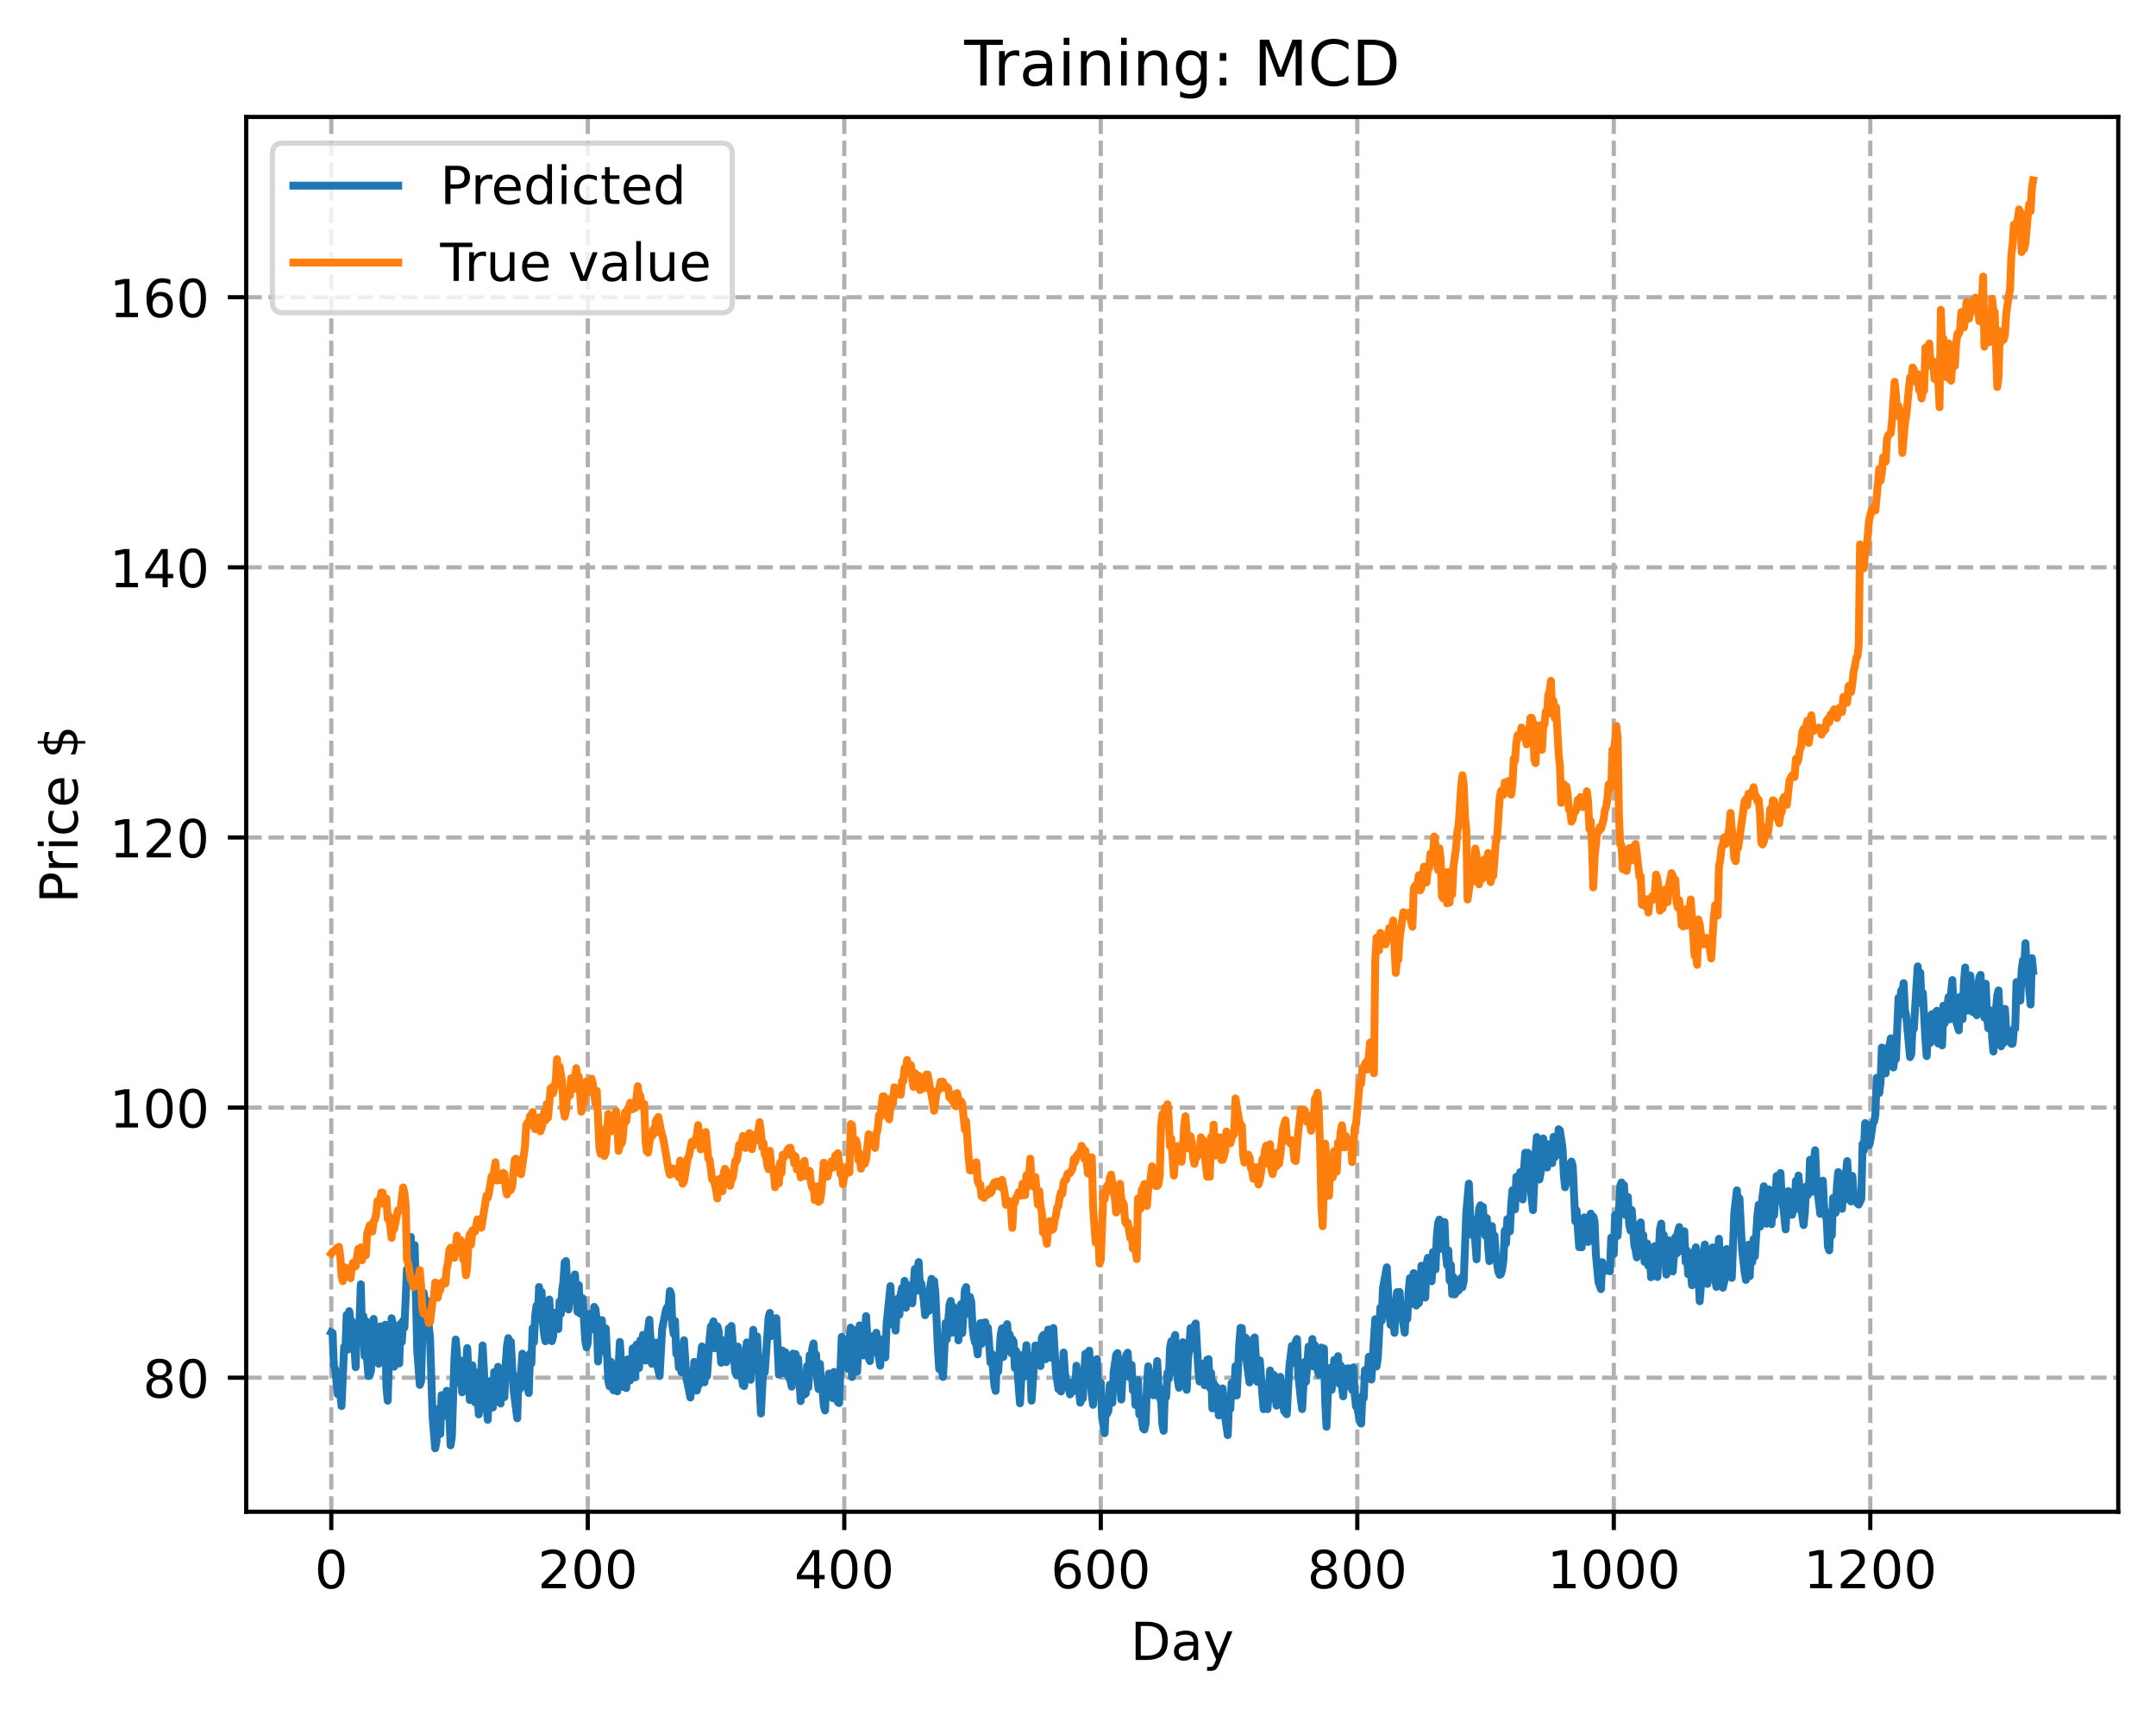 <?xml version="1.0" encoding="utf-8" standalone="no"?>
<!DOCTYPE svg PUBLIC "-//W3C//DTD SVG 1.1//EN"
  "http://www.w3.org/Graphics/SVG/1.1/DTD/svg11.dtd">
<!-- Created with matplotlib (https://matplotlib.org/) -->
<svg height="325.986pt" version="1.1" viewBox="0 0 411.286 325.986" width="411.286pt" xmlns="http://www.w3.org/2000/svg" xmlns:xlink="http://www.w3.org/1999/xlink">
 <defs>
  <style type="text/css">
*{stroke-linecap:butt;stroke-linejoin:round;}
  </style>
 </defs>
 <g id="figure_1">
  <g id="patch_1">
   <path d="M 0 325.986 
L 411.286 325.986 
L 411.286 0 
L 0 0 
z
" style="fill:#ffffff;"/>
  </g>
  <g id="axes_1">
   <g id="patch_2">
    <path d="M 46.966 288.43 
L 404.086 288.43 
L 404.086 22.318 
L 46.966 22.318 
z
" style="fill:#ffffff;"/>
   </g>
   <g id="matplotlib.axis_1">
    <g id="xtick_1">
     <g id="line2d_1">
      <path clip-path="url(#p217e1e81f6)" d="M 63.198 288.43 
L 63.198 22.318 
" style="fill:none;stroke:#b0b0b0;stroke-dasharray:2.96,1.28;stroke-dashoffset:0;stroke-width:0.8;"/>
     </g>
     <g id="line2d_2">
      <defs>
       <path d="M 0 0 
L 0 3.5 
" id="m187f13ed30" style="stroke:#000000;stroke-width:0.8;"/>
      </defs>
      <g>
       <use style="stroke:#000000;stroke-width:0.8;" x="63.198" xlink:href="#m187f13ed30" y="288.43"/>
      </g>
     </g>
     <g id="text_1">
      <!-- 0 -->
      <defs>
       <path d="M 31.781 66.406 
Q 24.172 66.406 20.328 58.906 
Q 16.5 51.422 16.5 36.375 
Q 16.5 21.391 20.328 13.891 
Q 24.172 6.391 31.781 6.391 
Q 39.453 6.391 43.281 13.891 
Q 47.125 21.391 47.125 36.375 
Q 47.125 51.422 43.281 58.906 
Q 39.453 66.406 31.781 66.406 
z
M 31.781 74.219 
Q 44.047 74.219 50.516 64.516 
Q 56.984 54.828 56.984 36.375 
Q 56.984 17.969 50.516 8.266 
Q 44.047 -1.422 31.781 -1.422 
Q 19.531 -1.422 13.062 8.266 
Q 6.594 17.969 6.594 36.375 
Q 6.594 54.828 13.062 64.516 
Q 19.531 74.219 31.781 74.219 
z
" id="DejaVuSans-48"/>
      </defs>
      <g transform="translate(60.017 303.029)scale(0.1 -0.1)">
       <use xlink:href="#DejaVuSans-48"/>
      </g>
     </g>
    </g>
    <g id="xtick_2">
     <g id="line2d_3">
      <path clip-path="url(#p217e1e81f6)" d="M 112.129 288.43 
L 112.129 22.318 
" style="fill:none;stroke:#b0b0b0;stroke-dasharray:2.96,1.28;stroke-dashoffset:0;stroke-width:0.8;"/>
     </g>
     <g id="line2d_4">
      <g>
       <use style="stroke:#000000;stroke-width:0.8;" x="112.129" xlink:href="#m187f13ed30" y="288.43"/>
      </g>
     </g>
     <g id="text_2">
      <!-- 200 -->
      <defs>
       <path d="M 19.188 8.297 
L 53.609 8.297 
L 53.609 0 
L 7.328 0 
L 7.328 8.297 
Q 12.938 14.109 22.625 23.891 
Q 32.328 33.688 34.812 36.531 
Q 39.547 41.844 41.422 45.531 
Q 43.312 49.219 43.312 52.781 
Q 43.312 58.594 39.234 62.25 
Q 35.156 65.922 28.609 65.922 
Q 23.969 65.922 18.812 64.312 
Q 13.672 62.703 7.812 59.422 
L 7.812 69.391 
Q 13.766 71.781 18.938 73 
Q 24.125 74.219 28.422 74.219 
Q 39.75 74.219 46.484 68.547 
Q 53.219 62.891 53.219 53.422 
Q 53.219 48.922 51.531 44.891 
Q 49.859 40.875 45.406 35.406 
Q 44.188 33.984 37.641 27.219 
Q 31.109 20.453 19.188 8.297 
z
" id="DejaVuSans-50"/>
      </defs>
      <g transform="translate(102.585 303.029)scale(0.1 -0.1)">
       <use xlink:href="#DejaVuSans-50"/>
       <use x="63.623" xlink:href="#DejaVuSans-48"/>
       <use x="127.246" xlink:href="#DejaVuSans-48"/>
      </g>
     </g>
    </g>
    <g id="xtick_3">
     <g id="line2d_5">
      <path clip-path="url(#p217e1e81f6)" d="M 161.06 288.43 
L 161.06 22.318 
" style="fill:none;stroke:#b0b0b0;stroke-dasharray:2.96,1.28;stroke-dashoffset:0;stroke-width:0.8;"/>
     </g>
     <g id="line2d_6">
      <g>
       <use style="stroke:#000000;stroke-width:0.8;" x="161.06" xlink:href="#m187f13ed30" y="288.43"/>
      </g>
     </g>
     <g id="text_3">
      <!-- 400 -->
      <defs>
       <path d="M 37.797 64.312 
L 12.891 25.391 
L 37.797 25.391 
z
M 35.203 72.906 
L 47.609 72.906 
L 47.609 25.391 
L 58.016 25.391 
L 58.016 17.188 
L 47.609 17.188 
L 47.609 0 
L 37.797 0 
L 37.797 17.188 
L 4.891 17.188 
L 4.891 26.703 
z
" id="DejaVuSans-52"/>
      </defs>
      <g transform="translate(151.516 303.029)scale(0.1 -0.1)">
       <use xlink:href="#DejaVuSans-52"/>
       <use x="63.623" xlink:href="#DejaVuSans-48"/>
       <use x="127.246" xlink:href="#DejaVuSans-48"/>
      </g>
     </g>
    </g>
    <g id="xtick_4">
     <g id="line2d_7">
      <path clip-path="url(#p217e1e81f6)" d="M 209.99 288.43 
L 209.99 22.318 
" style="fill:none;stroke:#b0b0b0;stroke-dasharray:2.96,1.28;stroke-dashoffset:0;stroke-width:0.8;"/>
     </g>
     <g id="line2d_8">
      <g>
       <use style="stroke:#000000;stroke-width:0.8;" x="209.99" xlink:href="#m187f13ed30" y="288.43"/>
      </g>
     </g>
     <g id="text_4">
      <!-- 600 -->
      <defs>
       <path d="M 33.016 40.375 
Q 26.375 40.375 22.484 35.828 
Q 18.609 31.297 18.609 23.391 
Q 18.609 15.531 22.484 10.953 
Q 26.375 6.391 33.016 6.391 
Q 39.656 6.391 43.531 10.953 
Q 47.406 15.531 47.406 23.391 
Q 47.406 31.297 43.531 35.828 
Q 39.656 40.375 33.016 40.375 
z
M 52.594 71.297 
L 52.594 62.312 
Q 48.875 64.062 45.094 64.984 
Q 41.312 65.922 37.594 65.922 
Q 27.828 65.922 22.672 59.328 
Q 17.531 52.734 16.797 39.406 
Q 19.672 43.656 24.016 45.922 
Q 28.375 48.188 33.594 48.188 
Q 44.578 48.188 50.953 41.516 
Q 57.328 34.859 57.328 23.391 
Q 57.328 12.156 50.688 5.359 
Q 44.047 -1.422 33.016 -1.422 
Q 20.359 -1.422 13.672 8.266 
Q 6.984 17.969 6.984 36.375 
Q 6.984 53.656 15.188 63.938 
Q 23.391 74.219 37.203 74.219 
Q 40.922 74.219 44.703 73.484 
Q 48.484 72.75 52.594 71.297 
z
" id="DejaVuSans-54"/>
      </defs>
      <g transform="translate(200.446 303.029)scale(0.1 -0.1)">
       <use xlink:href="#DejaVuSans-54"/>
       <use x="63.623" xlink:href="#DejaVuSans-48"/>
       <use x="127.246" xlink:href="#DejaVuSans-48"/>
      </g>
     </g>
    </g>
    <g id="xtick_5">
     <g id="line2d_9">
      <path clip-path="url(#p217e1e81f6)" d="M 258.921 288.43 
L 258.921 22.318 
" style="fill:none;stroke:#b0b0b0;stroke-dasharray:2.96,1.28;stroke-dashoffset:0;stroke-width:0.8;"/>
     </g>
     <g id="line2d_10">
      <g>
       <use style="stroke:#000000;stroke-width:0.8;" x="258.921" xlink:href="#m187f13ed30" y="288.43"/>
      </g>
     </g>
     <g id="text_5">
      <!-- 800 -->
      <defs>
       <path d="M 31.781 34.625 
Q 24.75 34.625 20.719 30.859 
Q 16.703 27.094 16.703 20.516 
Q 16.703 13.922 20.719 10.156 
Q 24.75 6.391 31.781 6.391 
Q 38.812 6.391 42.859 10.172 
Q 46.922 13.969 46.922 20.516 
Q 46.922 27.094 42.891 30.859 
Q 38.875 34.625 31.781 34.625 
z
M 21.922 38.812 
Q 15.578 40.375 12.031 44.719 
Q 8.5 49.078 8.5 55.328 
Q 8.5 64.062 14.719 69.141 
Q 20.953 74.219 31.781 74.219 
Q 42.672 74.219 48.875 69.141 
Q 55.078 64.062 55.078 55.328 
Q 55.078 49.078 51.531 44.719 
Q 48 40.375 41.703 38.812 
Q 48.828 37.156 52.797 32.312 
Q 56.781 27.484 56.781 20.516 
Q 56.781 9.906 50.312 4.234 
Q 43.844 -1.422 31.781 -1.422 
Q 19.734 -1.422 13.25 4.234 
Q 6.781 9.906 6.781 20.516 
Q 6.781 27.484 10.781 32.312 
Q 14.797 37.156 21.922 38.812 
z
M 18.312 54.391 
Q 18.312 48.734 21.844 45.562 
Q 25.391 42.391 31.781 42.391 
Q 38.141 42.391 41.719 45.562 
Q 45.312 48.734 45.312 54.391 
Q 45.312 60.062 41.719 63.234 
Q 38.141 66.406 31.781 66.406 
Q 25.391 66.406 21.844 63.234 
Q 18.312 60.062 18.312 54.391 
z
" id="DejaVuSans-56"/>
      </defs>
      <g transform="translate(249.377 303.029)scale(0.1 -0.1)">
       <use xlink:href="#DejaVuSans-56"/>
       <use x="63.623" xlink:href="#DejaVuSans-48"/>
       <use x="127.246" xlink:href="#DejaVuSans-48"/>
      </g>
     </g>
    </g>
    <g id="xtick_6">
     <g id="line2d_11">
      <path clip-path="url(#p217e1e81f6)" d="M 307.851 288.43 
L 307.851 22.318 
" style="fill:none;stroke:#b0b0b0;stroke-dasharray:2.96,1.28;stroke-dashoffset:0;stroke-width:0.8;"/>
     </g>
     <g id="line2d_12">
      <g>
       <use style="stroke:#000000;stroke-width:0.8;" x="307.851" xlink:href="#m187f13ed30" y="288.43"/>
      </g>
     </g>
     <g id="text_6">
      <!-- 1000 -->
      <defs>
       <path d="M 12.406 8.297 
L 28.516 8.297 
L 28.516 63.922 
L 10.984 60.406 
L 10.984 69.391 
L 28.422 72.906 
L 38.281 72.906 
L 38.281 8.297 
L 54.391 8.297 
L 54.391 0 
L 12.406 0 
z
" id="DejaVuSans-49"/>
      </defs>
      <g transform="translate(295.126 303.029)scale(0.1 -0.1)">
       <use xlink:href="#DejaVuSans-49"/>
       <use x="63.623" xlink:href="#DejaVuSans-48"/>
       <use x="127.246" xlink:href="#DejaVuSans-48"/>
       <use x="190.869" xlink:href="#DejaVuSans-48"/>
      </g>
     </g>
    </g>
    <g id="xtick_7">
     <g id="line2d_13">
      <path clip-path="url(#p217e1e81f6)" d="M 356.782 288.43 
L 356.782 22.318 
" style="fill:none;stroke:#b0b0b0;stroke-dasharray:2.96,1.28;stroke-dashoffset:0;stroke-width:0.8;"/>
     </g>
     <g id="line2d_14">
      <g>
       <use style="stroke:#000000;stroke-width:0.8;" x="356.782" xlink:href="#m187f13ed30" y="288.43"/>
      </g>
     </g>
     <g id="text_7">
      <!-- 1200 -->
      <g transform="translate(344.057 303.029)scale(0.1 -0.1)">
       <use xlink:href="#DejaVuSans-49"/>
       <use x="63.623" xlink:href="#DejaVuSans-50"/>
       <use x="127.246" xlink:href="#DejaVuSans-48"/>
       <use x="190.869" xlink:href="#DejaVuSans-48"/>
      </g>
     </g>
    </g>
    <g id="text_8">
     <!-- Day -->
     <defs>
      <path d="M 19.672 64.797 
L 19.672 8.109 
L 31.594 8.109 
Q 46.688 8.109 53.688 14.938 
Q 60.688 21.781 60.688 36.531 
Q 60.688 51.172 53.688 57.984 
Q 46.688 64.797 31.594 64.797 
z
M 9.812 72.906 
L 30.078 72.906 
Q 51.266 72.906 61.172 64.094 
Q 71.094 55.281 71.094 36.531 
Q 71.094 17.672 61.125 8.828 
Q 51.172 0 30.078 0 
L 9.812 0 
z
" id="DejaVuSans-68"/>
      <path d="M 34.281 27.484 
Q 23.391 27.484 19.188 25 
Q 14.984 22.516 14.984 16.5 
Q 14.984 11.719 18.141 8.906 
Q 21.297 6.109 26.703 6.109 
Q 34.188 6.109 38.703 11.406 
Q 43.219 16.703 43.219 25.484 
L 43.219 27.484 
z
M 52.203 31.203 
L 52.203 0 
L 43.219 0 
L 43.219 8.297 
Q 40.141 3.328 35.547 0.953 
Q 30.953 -1.422 24.312 -1.422 
Q 15.922 -1.422 10.953 3.297 
Q 6 8.016 6 15.922 
Q 6 25.141 12.172 29.828 
Q 18.359 34.516 30.609 34.516 
L 43.219 34.516 
L 43.219 35.406 
Q 43.219 41.609 39.141 45 
Q 35.062 48.391 27.688 48.391 
Q 23 48.391 18.547 47.266 
Q 14.109 46.141 10.016 43.891 
L 10.016 52.203 
Q 14.938 54.109 19.578 55.047 
Q 24.219 56 28.609 56 
Q 40.484 56 46.344 49.844 
Q 52.203 43.703 52.203 31.203 
z
" id="DejaVuSans-97"/>
      <path d="M 32.172 -5.078 
Q 28.375 -14.844 24.75 -17.812 
Q 21.141 -20.797 15.094 -20.797 
L 7.906 -20.797 
L 7.906 -13.281 
L 13.188 -13.281 
Q 16.891 -13.281 18.938 -11.516 
Q 21 -9.766 23.484 -3.219 
L 25.094 0.875 
L 2.984 54.688 
L 12.5 54.688 
L 29.594 11.922 
L 46.688 54.688 
L 56.203 54.688 
z
" id="DejaVuSans-121"/>
     </defs>
     <g transform="translate(215.652 316.707)scale(0.1 -0.1)">
      <use xlink:href="#DejaVuSans-68"/>
      <use x="77.002" xlink:href="#DejaVuSans-97"/>
      <use x="138.281" xlink:href="#DejaVuSans-121"/>
     </g>
    </g>
   </g>
   <g id="matplotlib.axis_2">
    <g id="ytick_1">
     <g id="line2d_15">
      <path clip-path="url(#p217e1e81f6)" d="M 46.966 262.858 
L 404.086 262.858 
" style="fill:none;stroke:#b0b0b0;stroke-dasharray:2.96,1.28;stroke-dashoffset:0;stroke-width:0.8;"/>
     </g>
     <g id="line2d_16">
      <defs>
       <path d="M 0 0 
L -3.5 0 
" id="m9f831b2c26" style="stroke:#000000;stroke-width:0.8;"/>
      </defs>
      <g>
       <use style="stroke:#000000;stroke-width:0.8;" x="46.966" xlink:href="#m9f831b2c26" y="262.858"/>
      </g>
     </g>
     <g id="text_9">
      <!-- 80 -->
      <g transform="translate(27.241 266.657)scale(0.1 -0.1)">
       <use xlink:href="#DejaVuSans-56"/>
       <use x="63.623" xlink:href="#DejaVuSans-48"/>
      </g>
     </g>
    </g>
    <g id="ytick_2">
     <g id="line2d_17">
      <path clip-path="url(#p217e1e81f6)" d="M 46.966 211.319 
L 404.086 211.319 
" style="fill:none;stroke:#b0b0b0;stroke-dasharray:2.96,1.28;stroke-dashoffset:0;stroke-width:0.8;"/>
     </g>
     <g id="line2d_18">
      <g>
       <use style="stroke:#000000;stroke-width:0.8;" x="46.966" xlink:href="#m9f831b2c26" y="211.319"/>
      </g>
     </g>
     <g id="text_10">
      <!-- 100 -->
      <g transform="translate(20.878 215.119)scale(0.1 -0.1)">
       <use xlink:href="#DejaVuSans-49"/>
       <use x="63.623" xlink:href="#DejaVuSans-48"/>
       <use x="127.246" xlink:href="#DejaVuSans-48"/>
      </g>
     </g>
    </g>
    <g id="ytick_3">
     <g id="line2d_19">
      <path clip-path="url(#p217e1e81f6)" d="M 46.966 159.781 
L 404.086 159.781 
" style="fill:none;stroke:#b0b0b0;stroke-dasharray:2.96,1.28;stroke-dashoffset:0;stroke-width:0.8;"/>
     </g>
     <g id="line2d_20">
      <g>
       <use style="stroke:#000000;stroke-width:0.8;" x="46.966" xlink:href="#m9f831b2c26" y="159.781"/>
      </g>
     </g>
     <g id="text_11">
      <!-- 120 -->
      <g transform="translate(20.878 163.58)scale(0.1 -0.1)">
       <use xlink:href="#DejaVuSans-49"/>
       <use x="63.623" xlink:href="#DejaVuSans-50"/>
       <use x="127.246" xlink:href="#DejaVuSans-48"/>
      </g>
     </g>
    </g>
    <g id="ytick_4">
     <g id="line2d_21">
      <path clip-path="url(#p217e1e81f6)" d="M 46.966 108.243 
L 404.086 108.243 
" style="fill:none;stroke:#b0b0b0;stroke-dasharray:2.96,1.28;stroke-dashoffset:0;stroke-width:0.8;"/>
     </g>
     <g id="line2d_22">
      <g>
       <use style="stroke:#000000;stroke-width:0.8;" x="46.966" xlink:href="#m9f831b2c26" y="108.243"/>
      </g>
     </g>
     <g id="text_12">
      <!-- 140 -->
      <g transform="translate(20.878 112.042)scale(0.1 -0.1)">
       <use xlink:href="#DejaVuSans-49"/>
       <use x="63.623" xlink:href="#DejaVuSans-52"/>
       <use x="127.246" xlink:href="#DejaVuSans-48"/>
      </g>
     </g>
    </g>
    <g id="ytick_5">
     <g id="line2d_23">
      <path clip-path="url(#p217e1e81f6)" d="M 46.966 56.704 
L 404.086 56.704 
" style="fill:none;stroke:#b0b0b0;stroke-dasharray:2.96,1.28;stroke-dashoffset:0;stroke-width:0.8;"/>
     </g>
     <g id="line2d_24">
      <g>
       <use style="stroke:#000000;stroke-width:0.8;" x="46.966" xlink:href="#m9f831b2c26" y="56.704"/>
      </g>
     </g>
     <g id="text_13">
      <!-- 160 -->
      <g transform="translate(20.878 60.504)scale(0.1 -0.1)">
       <use xlink:href="#DejaVuSans-49"/>
       <use x="63.623" xlink:href="#DejaVuSans-54"/>
       <use x="127.246" xlink:href="#DejaVuSans-48"/>
      </g>
     </g>
    </g>
    <g id="text_14">
     <!-- Price $ -->
     <defs>
      <path d="M 19.672 64.797 
L 19.672 37.406 
L 32.078 37.406 
Q 38.969 37.406 42.719 40.969 
Q 46.484 44.531 46.484 51.125 
Q 46.484 57.672 42.719 61.234 
Q 38.969 64.797 32.078 64.797 
z
M 9.812 72.906 
L 32.078 72.906 
Q 44.344 72.906 50.609 67.359 
Q 56.891 61.812 56.891 51.125 
Q 56.891 40.328 50.609 34.812 
Q 44.344 29.297 32.078 29.297 
L 19.672 29.297 
L 19.672 0 
L 9.812 0 
z
" id="DejaVuSans-80"/>
      <path d="M 41.109 46.297 
Q 39.594 47.172 37.812 47.578 
Q 36.031 48 33.891 48 
Q 26.266 48 22.188 43.047 
Q 18.109 38.094 18.109 28.812 
L 18.109 0 
L 9.078 0 
L 9.078 54.688 
L 18.109 54.688 
L 18.109 46.188 
Q 20.953 51.172 25.484 53.578 
Q 30.031 56 36.531 56 
Q 37.453 56 38.578 55.875 
Q 39.703 55.766 41.062 55.516 
z
" id="DejaVuSans-114"/>
      <path d="M 9.422 54.688 
L 18.406 54.688 
L 18.406 0 
L 9.422 0 
z
M 9.422 75.984 
L 18.406 75.984 
L 18.406 64.594 
L 9.422 64.594 
z
" id="DejaVuSans-105"/>
      <path d="M 48.781 52.594 
L 48.781 44.188 
Q 44.969 46.297 41.141 47.344 
Q 37.312 48.391 33.406 48.391 
Q 24.656 48.391 19.812 42.844 
Q 14.984 37.312 14.984 27.297 
Q 14.984 17.281 19.812 11.734 
Q 24.656 6.203 33.406 6.203 
Q 37.312 6.203 41.141 7.25 
Q 44.969 8.297 48.781 10.406 
L 48.781 2.094 
Q 45.016 0.344 40.984 -0.531 
Q 36.969 -1.422 32.422 -1.422 
Q 20.062 -1.422 12.781 6.344 
Q 5.516 14.109 5.516 27.297 
Q 5.516 40.672 12.859 48.328 
Q 20.219 56 33.016 56 
Q 37.156 56 41.109 55.141 
Q 45.062 54.297 48.781 52.594 
z
" id="DejaVuSans-99"/>
      <path d="M 56.203 29.594 
L 56.203 25.203 
L 14.891 25.203 
Q 15.484 15.922 20.484 11.062 
Q 25.484 6.203 34.422 6.203 
Q 39.594 6.203 44.453 7.469 
Q 49.312 8.734 54.109 11.281 
L 54.109 2.781 
Q 49.266 0.734 44.188 -0.344 
Q 39.109 -1.422 33.891 -1.422 
Q 20.797 -1.422 13.156 6.188 
Q 5.516 13.812 5.516 26.812 
Q 5.516 40.234 12.766 48.109 
Q 20.016 56 32.328 56 
Q 43.359 56 49.781 48.891 
Q 56.203 41.797 56.203 29.594 
z
M 47.219 32.234 
Q 47.125 39.594 43.094 43.984 
Q 39.062 48.391 32.422 48.391 
Q 24.906 48.391 20.391 44.141 
Q 15.875 39.891 15.188 32.172 
z
" id="DejaVuSans-101"/>
      <path id="DejaVuSans-32"/>
      <path d="M 33.797 -14.703 
L 28.906 -14.703 
L 28.859 0 
Q 23.734 0.094 18.609 1.188 
Q 13.484 2.297 8.297 4.5 
L 8.297 13.281 
Q 13.281 10.156 18.375 8.562 
Q 23.484 6.984 28.906 6.938 
L 28.906 29.203 
Q 18.109 30.953 13.203 35.156 
Q 8.297 39.359 8.297 46.688 
Q 8.297 54.641 13.625 59.219 
Q 18.953 63.812 28.906 64.5 
L 28.906 75.984 
L 33.797 75.984 
L 33.797 64.656 
Q 38.328 64.453 42.578 63.688 
Q 46.828 62.938 50.875 61.625 
L 50.875 53.078 
Q 46.828 55.125 42.547 56.25 
Q 38.281 57.375 33.797 57.562 
L 33.797 36.719 
Q 44.875 35.016 50.094 30.609 
Q 55.328 26.219 55.328 18.609 
Q 55.328 10.359 49.781 5.594 
Q 44.234 0.828 33.797 0.094 
z
M 28.906 37.594 
L 28.906 57.625 
Q 23.25 56.984 20.266 54.391 
Q 17.281 51.812 17.281 47.516 
Q 17.281 43.312 20.031 40.969 
Q 22.797 38.625 28.906 37.594 
z
M 33.797 28.219 
L 33.797 7.078 
Q 39.984 7.906 43.141 10.594 
Q 46.297 13.281 46.297 17.672 
Q 46.297 21.969 43.281 24.5 
Q 40.281 27.047 33.797 28.219 
z
" id="DejaVuSans-36"/>
     </defs>
     <g transform="translate(14.798 172.342)rotate(-90)scale(0.1 -0.1)">
      <use xlink:href="#DejaVuSans-80"/>
      <use x="58.553" xlink:href="#DejaVuSans-114"/>
      <use x="99.666" xlink:href="#DejaVuSans-105"/>
      <use x="127.449" xlink:href="#DejaVuSans-99"/>
      <use x="182.43" xlink:href="#DejaVuSans-101"/>
      <use x="243.953" xlink:href="#DejaVuSans-32"/>
      <use x="275.74" xlink:href="#DejaVuSans-36"/>
     </g>
    </g>
   </g>
   <g id="line2d_25">
    <path clip-path="url(#p217e1e81f6)" d="M 63.198 254.179 
L 63.443 254.304 
L 63.688 260.57 
L 63.932 261.202 
L 64.422 265.989 
L 64.666 263.723 
L 65.156 268.274 
L 65.645 256.967 
L 65.89 257.522 
L 66.134 250.853 
L 66.379 257.492 
L 66.623 250.15 
L 66.868 252.308 
L 67.113 252.068 
L 67.357 252.939 
L 67.847 260.849 
L 68.091 253.467 
L 68.336 255.574 
L 68.581 252.131 
L 68.825 245.033 
L 69.07 254.042 
L 69.315 251.094 
L 69.559 258.742 
L 69.804 252.062 
L 70.049 259.798 
L 70.293 262.539 
L 70.538 262.371 
L 70.783 261.501 
L 71.027 253.18 
L 71.272 251.635 
L 71.517 257.27 
L 71.761 259.692 
L 72.006 259.508 
L 72.251 260.202 
L 72.495 253.067 
L 72.984 255.517 
L 73.229 255.399 
L 73.474 252.744 
L 73.718 264.755 
L 73.963 267.246 
L 74.208 259.117 
L 74.452 259.257 
L 74.697 251.507 
L 74.942 252.558 
L 75.186 260.756 
L 75.431 253.427 
L 75.676 253.044 
L 75.92 254.307 
L 76.165 260.144 
L 76.41 252.569 
L 76.654 256.054 
L 76.899 251.969 
L 77.144 253.301 
L 77.633 242.146 
L 77.878 242.231 
L 78.122 236.038 
L 78.367 235.983 
L 78.611 242.935 
L 78.856 243.876 
L 79.101 237.552 
L 79.59 257.685 
L 80.079 264.23 
L 80.324 263.601 
L 80.813 246.623 
L 81.058 248.121 
L 81.303 248.693 
L 81.547 248.277 
L 81.792 252.986 
L 82.037 255.223 
L 82.526 270.336 
L 83.015 276.334 
L 83.26 275.1 
L 83.505 270.836 
L 83.749 268.741 
L 83.994 273.594 
L 84.239 266.17 
L 84.483 268.192 
L 84.728 267.779 
L 84.972 270.1 
L 85.217 265.348 
L 85.462 266.587 
L 85.706 269.959 
L 85.951 275.773 
L 86.196 274.174 
L 86.685 259.261 
L 86.93 255.574 
L 87.174 258.191 
L 87.419 263.775 
L 87.664 259.514 
L 87.908 259.624 
L 88.153 265.652 
L 88.398 261.144 
L 88.642 262.709 
L 88.887 260.54 
L 89.132 257.191 
L 89.621 267.123 
L 89.866 266.346 
L 90.11 260.479 
L 90.599 267.565 
L 90.844 261.865 
L 91.333 269.857 
L 92.067 256.709 
L 92.557 265.989 
L 93.046 270.898 
L 93.291 263.516 
L 93.535 266.239 
L 93.78 267.14 
L 94.025 268.551 
L 94.269 261.781 
L 94.514 264.122 
L 94.759 263.97 
L 95.003 260.78 
L 95.493 267.798 
L 95.737 262.682 
L 95.982 265.402 
L 96.227 266.566 
L 96.471 260.116 
L 96.716 256.755 
L 96.96 255.306 
L 97.205 259.706 
L 97.45 255.984 
L 97.939 264.908 
L 98.673 270.601 
L 98.918 262.554 
L 99.162 265.061 
L 99.652 258.26 
L 99.896 261.952 
L 100.141 263.69 
L 100.386 263.761 
L 100.875 265.791 
L 101.12 258.261 
L 101.364 260.159 
L 101.609 253.4 
L 101.854 256.074 
L 102.098 250.975 
L 102.343 249.108 
L 102.587 251.159 
L 102.832 245.545 
L 103.077 249.756 
L 103.321 246.489 
L 103.566 252.38 
L 103.811 254.739 
L 104.055 255.901 
L 104.3 249.578 
L 104.545 251.221 
L 104.789 247.93 
L 105.279 255.878 
L 105.523 254.989 
L 105.768 250.468 
L 106.013 251.616 
L 106.257 250.921 
L 106.502 253.59 
L 106.747 248.274 
L 106.991 250.69 
L 107.236 246.142 
L 107.481 244.458 
L 107.725 240.834 
L 107.97 240.6 
L 108.459 249.854 
L 108.948 244.065 
L 109.193 247.864 
L 109.438 243.957 
L 109.682 243.148 
L 110.172 250.296 
L 110.416 245.194 
L 110.661 250.62 
L 110.906 247.921 
L 111.15 247.704 
L 111.64 255.67 
L 111.884 257.066 
L 112.129 256.199 
L 112.374 250.693 
L 112.618 252.925 
L 112.863 253.058 
L 113.108 253.6 
L 113.352 249.342 
L 113.597 249.758 
L 113.842 251.933 
L 114.086 259.767 
L 114.575 252.005 
L 114.82 251.869 
L 115.065 257.34 
L 115.309 257.854 
L 115.554 253.445 
L 116.043 263.494 
L 116.288 264.51 
L 116.533 259.801 
L 116.777 263.622 
L 117.022 265.262 
L 117.267 260.404 
L 117.511 264.004 
L 117.756 265.472 
L 118.245 256.016 
L 118.735 263.958 
L 118.979 264.653 
L 119.224 263.921 
L 119.469 264.84 
L 119.713 259.369 
L 119.958 262.844 
L 120.203 263.383 
L 120.447 262.361 
L 120.692 257.246 
L 120.936 261.173 
L 121.181 262.795 
L 121.426 256.548 
L 121.915 261.014 
L 122.16 255.701 
L 122.404 258.948 
L 122.649 254.677 
L 123.138 259.604 
L 123.383 255.656 
L 123.872 251.795 
L 124.362 260.217 
L 124.606 256.699 
L 124.851 259.819 
L 125.096 256.145 
L 125.34 260.25 
L 125.83 262.526 
L 126.319 253.542 
L 127.053 249.891 
L 127.297 249.402 
L 127.542 249.355 
L 127.787 246.305 
L 128.031 246.939 
L 128.276 252.928 
L 128.521 254.517 
L 128.765 252.014 
L 129.01 258.343 
L 129.255 257.415 
L 129.499 260.946 
L 129.744 257.541 
L 129.989 261.832 
L 130.478 255.705 
L 130.967 263.141 
L 131.212 264.191 
L 131.701 266.641 
L 131.946 264.459 
L 132.191 264.853 
L 132.435 259.837 
L 132.68 263.494 
L 132.924 265.327 
L 133.169 264.386 
L 133.414 264.119 
L 133.658 258.917 
L 133.903 256.898 
L 134.392 263.742 
L 134.637 259.251 
L 134.882 262.541 
L 135.371 255.37 
L 135.616 253.043 
L 135.86 252.919 
L 136.105 252.107 
L 136.35 257.251 
L 136.839 253.03 
L 137.084 253.895 
L 137.573 260.013 
L 138.062 255.752 
L 138.307 258.894 
L 138.551 259.888 
L 139.041 253.451 
L 139.285 255.859 
L 139.53 252.983 
L 140.019 259.211 
L 140.264 261.793 
L 140.509 262.386 
L 140.753 256.925 
L 141.243 261.22 
L 141.732 264.269 
L 141.977 264.455 
L 142.221 258.277 
L 142.466 256.116 
L 142.955 261.387 
L 143.2 263.258 
L 143.689 253.713 
L 143.934 257.528 
L 144.178 259.268 
L 144.423 254.982 
L 145.157 269.692 
L 145.646 260.07 
L 145.891 261.823 
L 146.625 251.267 
L 146.87 250.5 
L 147.114 254.919 
L 147.604 252.213 
L 147.848 251.58 
L 148.093 251.505 
L 148.582 262.289 
L 148.827 257.534 
L 149.072 261.351 
L 149.316 257.708 
L 149.561 261.991 
L 149.806 257.986 
L 150.295 261.965 
L 150.539 262.95 
L 150.784 263.404 
L 151.029 264.571 
L 151.273 258.26 
L 151.518 261.233 
L 151.763 258.346 
L 152.007 261.689 
L 152.252 259.224 
L 152.741 267.319 
L 152.986 263.564 
L 153.231 265.424 
L 153.475 266.073 
L 153.72 265.867 
L 153.965 260.615 
L 154.209 264.703 
L 154.454 258.537 
L 154.699 261.922 
L 154.943 257.325 
L 155.188 256.317 
L 155.433 259.592 
L 155.677 258.408 
L 155.922 263.361 
L 156.166 265.047 
L 156.411 260.206 
L 156.656 264.199 
L 156.9 265.185 
L 157.145 268.167 
L 157.39 269.116 
L 157.634 263.582 
L 157.879 265.947 
L 158.124 262.065 
L 158.613 265.544 
L 158.858 266.771 
L 159.102 261.751 
L 159.592 266.727 
L 159.836 267.536 
L 160.081 267.696 
L 160.57 255.064 
L 160.815 258.644 
L 161.06 255.517 
L 161.549 258.995 
L 161.794 261.179 
L 162.038 255.543 
L 162.283 253.299 
L 162.527 262.733 
L 163.017 253.783 
L 163.506 261.72 
L 163.995 252.87 
L 164.24 255.727 
L 164.485 253.445 
L 164.729 258.61 
L 165.219 251.104 
L 165.708 259.07 
L 165.953 259.689 
L 166.197 256.157 
L 166.442 254.954 
L 166.931 257.961 
L 167.176 254.277 
L 167.421 257.375 
L 167.91 260.576 
L 168.154 255.545 
L 168.399 258.99 
L 168.644 258.756 
L 168.888 258.992 
L 169.133 252.53 
L 169.867 245.37 
L 170.112 250.549 
L 170.356 252.807 
L 170.601 250.305 
L 170.846 253.882 
L 171.09 249.087 
L 171.335 247.749 
L 171.58 250.829 
L 171.824 246.914 
L 172.069 245.746 
L 172.314 249.223 
L 172.558 244.377 
L 172.803 249.504 
L 173.048 245.13 
L 173.292 248.34 
L 173.782 245.285 
L 174.026 248.668 
L 174.515 242.133 
L 174.76 246.334 
L 175.005 242.061 
L 175.249 240.79 
L 175.494 245.547 
L 175.739 244.852 
L 176.228 248.068 
L 176.473 250.939 
L 176.717 247.305 
L 176.962 250.239 
L 177.207 250.082 
L 177.451 245.405 
L 177.696 243.99 
L 177.941 244.654 
L 178.185 244.391 
L 178.43 246.604 
L 178.919 257.404 
L 179.164 261.235 
L 179.409 260.508 
L 179.653 261.361 
L 179.898 262.713 
L 180.387 252.414 
L 180.632 255.536 
L 181.121 249.001 
L 181.366 248.209 
L 181.61 254.279 
L 181.855 249.297 
L 182.1 253.938 
L 182.589 249.879 
L 182.834 255.741 
L 183.323 248.829 
L 183.568 254.348 
L 184.057 246.165 
L 184.302 245.571 
L 184.546 250.637 
L 184.791 247.746 
L 185.036 247.448 
L 185.28 248.375 
L 185.525 253.211 
L 185.77 255.158 
L 186.014 256.153 
L 186.259 256.462 
L 186.503 258.413 
L 186.748 254.367 
L 186.993 252.442 
L 187.237 256.412 
L 187.482 252.4 
L 187.727 255.028 
L 187.971 252.293 
L 188.216 255.229 
L 188.461 253.319 
L 188.95 259.98 
L 189.195 258.302 
L 189.684 264.298 
L 189.929 265.376 
L 190.173 259.818 
L 190.418 261.684 
L 190.907 254.543 
L 191.152 253.449 
L 191.397 258.909 
L 191.641 254.582 
L 191.886 253.228 
L 192.13 252.636 
L 192.375 256.313 
L 192.62 254.606 
L 192.864 258.143 
L 193.109 255.526 
L 193.354 255.969 
L 193.598 261.009 
L 193.843 257.752 
L 194.332 264.687 
L 194.577 267.757 
L 195.066 258.47 
L 195.311 262.698 
L 195.556 260.552 
L 195.8 256.643 
L 196.045 261.888 
L 196.29 258.65 
L 196.534 261.006 
L 196.779 267.253 
L 197.513 256.703 
L 197.758 260.112 
L 198.002 256.93 
L 198.247 256.682 
L 198.491 260.635 
L 198.736 255.264 
L 198.981 254.757 
L 199.225 254.634 
L 199.47 259.332 
L 199.959 253.668 
L 200.449 259.055 
L 200.938 253.375 
L 201.427 261.819 
L 201.917 265.039 
L 202.161 265.156 
L 202.406 265.494 
L 202.651 263.237 
L 202.895 258.055 
L 203.14 261.813 
L 203.385 263.29 
L 203.629 263.63 
L 204.118 266.056 
L 204.363 265.711 
L 204.608 263.728 
L 204.852 263.754 
L 205.097 265.33 
L 205.342 260.569 
L 205.586 263.947 
L 205.831 265.297 
L 206.076 267.624 
L 206.32 266.949 
L 206.565 266.816 
L 207.054 258.289 
L 207.299 262.811 
L 207.788 257.691 
L 208.278 266.189 
L 208.522 268.039 
L 208.767 263.22 
L 209.256 259.304 
L 209.501 265.375 
L 209.746 263.876 
L 209.99 263.824 
L 210.235 270.383 
L 210.724 273.44 
L 210.969 267.952 
L 211.213 269.718 
L 211.458 269.108 
L 211.703 264.199 
L 211.947 267.769 
L 212.192 267.645 
L 212.437 261.824 
L 212.926 258.485 
L 213.171 258.164 
L 213.905 267.033 
L 214.149 262.301 
L 214.394 261.568 
L 214.639 259.274 
L 214.883 258.468 
L 215.128 258.084 
L 215.373 262.714 
L 215.617 261.048 
L 215.862 260.403 
L 216.106 265.263 
L 216.351 263.311 
L 216.596 268.06 
L 216.84 264.825 
L 217.085 263.333 
L 217.33 269.889 
L 217.574 266.953 
L 217.819 270.849 
L 218.064 272.499 
L 218.308 272.75 
L 218.553 271.619 
L 218.798 264.226 
L 219.042 260.685 
L 219.532 264.971 
L 219.776 264.981 
L 220.021 266.216 
L 220.266 261.825 
L 220.51 263.667 
L 220.755 259.679 
L 221 264.72 
L 221.244 266.775 
L 221.489 266.91 
L 221.734 271.754 
L 221.978 272.998 
L 222.223 264.919 
L 222.467 266.553 
L 222.712 261.9 
L 222.957 263.058 
L 223.201 257.094 
L 223.446 255.891 
L 223.691 260.465 
L 223.935 255.647 
L 224.18 254.702 
L 224.425 261.745 
L 224.914 264.775 
L 225.159 259.747 
L 225.403 261.596 
L 225.648 256.078 
L 226.137 264.059 
L 226.382 265.176 
L 226.627 259.358 
L 226.871 257.244 
L 227.116 253.382 
L 227.361 257.324 
L 227.85 252.978 
L 228.094 252.499 
L 228.584 261.182 
L 228.828 263.592 
L 229.073 260.156 
L 229.318 263.243 
L 229.562 260.404 
L 229.807 264.31 
L 230.296 259.415 
L 230.541 259.301 
L 230.786 264.782 
L 231.03 261.949 
L 231.275 268.712 
L 231.52 263.846 
L 231.764 268.364 
L 232.009 264.573 
L 232.498 270.065 
L 232.743 265.369 
L 232.988 269.217 
L 233.232 264.896 
L 233.722 270.59 
L 234.211 273.809 
L 234.455 267.317 
L 234.7 268.808 
L 234.945 263.869 
L 235.189 264.055 
L 235.434 266.284 
L 235.679 260.656 
L 235.923 266.246 
L 236.413 256.253 
L 236.657 253.338 
L 236.902 253.385 
L 237.147 258.932 
L 237.391 256.438 
L 237.636 255.231 
L 237.881 260.247 
L 238.37 263.763 
L 238.859 256.529 
L 239.104 255.434 
L 239.349 255.176 
L 239.838 263.639 
L 240.082 260.723 
L 240.327 259.548 
L 240.816 266.082 
L 241.061 268.866 
L 241.306 265.589 
L 241.55 268.132 
L 241.795 268.858 
L 242.284 261.475 
L 242.529 266.831 
L 242.774 263.738 
L 243.018 262.324 
L 243.508 268.196 
L 243.752 264.234 
L 243.997 266.872 
L 244.242 262.694 
L 244.731 268.062 
L 244.976 269.246 
L 245.465 269.829 
L 245.954 260.832 
L 246.443 256.789 
L 246.688 260.043 
L 247.177 255.954 
L 247.422 255.461 
L 247.667 262.327 
L 248.156 267.031 
L 248.401 268.841 
L 248.89 259.846 
L 249.135 263.634 
L 249.624 256.925 
L 249.869 260.687 
L 250.358 255.478 
L 250.603 260.701 
L 250.847 256.656 
L 251.092 260.32 
L 251.581 262.305 
L 251.826 258.711 
L 252.07 257.109 
L 252.315 257.557 
L 252.56 257.27 
L 252.804 267.73 
L 253.049 272.219 
L 253.294 266.359 
L 253.783 260.984 
L 254.028 265.174 
L 254.517 259.482 
L 254.762 263.523 
L 255.006 260.042 
L 255.251 258.744 
L 255.496 264.021 
L 255.74 260.509 
L 255.985 264.534 
L 256.23 266.423 
L 256.474 261.927 
L 256.719 261.128 
L 256.964 264.49 
L 257.208 261.046 
L 257.453 264.07 
L 257.697 261.428 
L 257.942 265.204 
L 258.187 260.88 
L 258.431 266.014 
L 258.676 268.355 
L 258.921 268.526 
L 259.41 271.2 
L 259.655 271.621 
L 259.899 266.326 
L 260.144 266.766 
L 260.389 261.383 
L 260.878 263.029 
L 261.123 258.852 
L 261.612 263.218 
L 262.346 251.7 
L 262.591 260.722 
L 262.835 259.2 
L 263.325 249.51 
L 263.569 251.992 
L 263.814 245.772 
L 264.548 241.796 
L 265.037 250.839 
L 265.282 252.791 
L 265.526 249.403 
L 266.016 254.302 
L 266.26 249.003 
L 266.505 246.529 
L 266.75 250.845 
L 266.994 246.496 
L 267.239 250.268 
L 267.484 251.145 
L 267.973 254.281 
L 268.218 248.967 
L 268.462 251.672 
L 268.707 246.355 
L 268.952 243.856 
L 269.196 248.795 
L 269.441 244.926 
L 269.685 242.896 
L 269.93 246.941 
L 270.175 249.1 
L 270.419 247.55 
L 270.664 248.642 
L 270.909 247.269 
L 271.153 241.495 
L 271.398 245.782 
L 271.643 246.104 
L 271.887 247.571 
L 272.132 241.203 
L 272.377 239.98 
L 272.621 243.613 
L 272.866 243.546 
L 273.111 244.463 
L 273.355 238.883 
L 273.6 241.763 
L 273.845 242.204 
L 274.089 235.839 
L 274.334 233.353 
L 274.579 232.693 
L 274.823 238.27 
L 275.557 233.152 
L 275.802 238.993 
L 276.046 241.419 
L 276.291 238.565 
L 276.536 244.358 
L 276.78 241.331 
L 277.025 246.95 
L 277.27 243.667 
L 277.514 246.971 
L 278.004 246.216 
L 278.248 246.231 
L 278.738 243.824 
L 278.982 245.593 
L 279.227 244.369 
L 279.716 231.34 
L 280.206 225.829 
L 280.45 231.719 
L 280.695 234.49 
L 280.94 235.731 
L 281.184 233.755 
L 281.673 240.28 
L 281.918 233.186 
L 282.163 230.605 
L 282.407 229.963 
L 282.652 234.516 
L 282.897 230.271 
L 283.141 234.8 
L 283.386 235.798 
L 283.631 232.417 
L 283.875 237.732 
L 284.12 240.619 
L 284.609 233.928 
L 284.854 238.815 
L 285.099 235.728 
L 285.343 239.593 
L 285.833 242.656 
L 286.077 243.245 
L 286.322 243.094 
L 286.567 242.188 
L 286.811 240.276 
L 287.056 234.777 
L 287.301 237.249 
L 287.545 232.598 
L 288.034 234.941 
L 288.279 229.819 
L 288.524 227.074 
L 288.768 230.198 
L 289.013 230.744 
L 289.258 224.528 
L 289.502 227.811 
L 289.747 228.07 
L 289.992 223.634 
L 290.236 227.821 
L 290.481 228.853 
L 290.726 222.968 
L 290.97 219.934 
L 291.215 224.373 
L 291.46 219.928 
L 291.704 224.281 
L 292.438 230.891 
L 292.928 219.986 
L 293.172 216.939 
L 293.417 222.803 
L 293.661 225.039 
L 293.906 223.802 
L 294.395 217.213 
L 294.885 221.898 
L 295.129 222.766 
L 295.374 218.309 
L 295.619 220.541 
L 295.863 221.087 
L 296.108 221.92 
L 296.353 216.9 
L 296.597 220.803 
L 296.842 217.611 
L 297.087 220.311 
L 297.331 215.449 
L 297.576 215.68 
L 298.065 218.907 
L 298.31 223.985 
L 298.555 226.523 
L 298.799 223.085 
L 299.044 225.649 
L 299.289 222.392 
L 299.778 221.611 
L 300.022 222.515 
L 300.512 233.03 
L 300.756 230.923 
L 301.246 237.95 
L 301.49 233.525 
L 301.735 237.985 
L 301.98 233.674 
L 302.224 232.262 
L 302.469 235.595 
L 302.714 232.942 
L 302.958 236.967 
L 303.203 232.997 
L 303.448 231.549 
L 303.692 236.58 
L 303.937 232.134 
L 304.182 232.973 
L 304.426 239.201 
L 304.916 244.55 
L 305.405 245.963 
L 305.649 240.808 
L 305.894 242.685 
L 306.139 242.267 
L 306.383 242.422 
L 306.873 242.123 
L 307.117 242.554 
L 307.362 236.135 
L 307.851 239.263 
L 308.096 231.821 
L 308.341 234.998 
L 308.585 235.797 
L 309.075 226.275 
L 309.319 225.614 
L 309.564 226.082 
L 309.809 226.107 
L 310.053 231.796 
L 310.543 228.364 
L 310.787 233.609 
L 311.032 234.779 
L 311.277 230.868 
L 311.766 237.627 
L 312.01 238.472 
L 312.255 239.922 
L 312.744 233.665 
L 312.989 233.215 
L 313.234 238.034 
L 313.478 235.635 
L 313.723 240.754 
L 314.212 237.244 
L 314.457 241.533 
L 314.702 238.625 
L 314.946 243.695 
L 315.191 239.335 
L 315.436 242.494 
L 315.68 237.743 
L 315.925 241.732 
L 316.17 243.644 
L 316.659 234.57 
L 316.904 233.449 
L 317.148 239.075 
L 317.393 235.63 
L 317.882 243.198 
L 318.371 236.63 
L 318.616 240.486 
L 318.861 242.106 
L 319.105 242.588 
L 319.595 236.025 
L 319.839 239.166 
L 320.084 235.039 
L 320.329 234.116 
L 320.573 238.687 
L 320.818 236.519 
L 321.307 234.908 
L 321.552 240.756 
L 321.797 238.572 
L 322.041 243.106 
L 322.286 239.826 
L 322.775 245.216 
L 323.265 238.794 
L 323.509 237.977 
L 323.754 244.708 
L 323.998 243.415 
L 324.243 248.273 
L 324.977 238.939 
L 325.222 237.442 
L 325.711 244.965 
L 325.956 240.716 
L 326.2 243.687 
L 326.69 237.997 
L 326.934 242.548 
L 327.424 245.538 
L 327.668 239.369 
L 327.913 236.345 
L 328.158 242.189 
L 328.647 245.699 
L 329.136 243.61 
L 329.381 238.298 
L 329.625 241.065 
L 329.87 242.435 
L 330.115 242.748 
L 330.359 243.822 
L 330.849 231.228 
L 331.338 227.102 
L 331.583 230.824 
L 331.827 228.625 
L 332.317 238.417 
L 332.806 242.661 
L 333.051 244.201 
L 333.295 243.468 
L 333.54 237.482 
L 333.785 243.497 
L 334.029 238.473 
L 334.274 240.803 
L 334.519 236.391 
L 334.763 239.728 
L 335.252 231.814 
L 335.497 229.844 
L 335.742 234.059 
L 336.231 228.231 
L 336.476 226.329 
L 336.965 233.486 
L 337.21 229.159 
L 337.454 226.943 
L 337.699 231.28 
L 337.944 233.578 
L 338.188 228.256 
L 338.433 231.883 
L 338.922 224.38 
L 339.167 226.465 
L 339.412 224.498 
L 339.656 223.801 
L 339.901 228.711 
L 340.146 229.981 
L 340.635 234.569 
L 340.88 229.395 
L 341.124 227.251 
L 341.613 230.975 
L 341.858 231.776 
L 342.103 230.758 
L 342.347 230.814 
L 342.592 225.284 
L 342.837 229.408 
L 343.081 224.288 
L 343.571 230.126 
L 344.06 233.743 
L 344.305 231.368 
L 344.549 226.375 
L 344.794 228.087 
L 345.039 227.731 
L 345.283 221.271 
L 345.528 225.755 
L 345.773 227.366 
L 346.017 221.447 
L 346.262 219.455 
L 346.507 225.41 
L 347.24 231.599 
L 347.485 226.858 
L 347.73 225.251 
L 347.974 230.265 
L 348.464 232.819 
L 348.708 237.869 
L 348.953 238.562 
L 349.198 232.971 
L 349.442 235.74 
L 349.687 228.555 
L 349.932 230.808 
L 350.176 231.393 
L 350.421 226.278 
L 350.666 223.605 
L 350.91 227.179 
L 351.4 230.645 
L 351.644 225.069 
L 351.889 228.925 
L 352.134 223.92 
L 352.378 221.523 
L 352.623 225.621 
L 353.112 229.244 
L 353.357 224.351 
L 353.601 227.572 
L 354.091 228.342 
L 354.335 229.631 
L 354.58 229.833 
L 355.069 228.755 
L 355.314 218.245 
L 355.559 219.529 
L 355.803 214.276 
L 356.537 218.541 
L 356.782 217.717 
L 357.271 214.296 
L 357.516 213.97 
L 357.761 212.588 
L 358.005 205.64 
L 358.495 208.536 
L 358.739 206.625 
L 358.984 199.862 
L 359.228 204.307 
L 359.473 204.036 
L 359.718 204.79 
L 359.962 199.938 
L 360.207 200.858 
L 360.696 198.109 
L 361.186 203.68 
L 361.43 201.721 
L 361.675 202.081 
L 362.164 190.392 
L 362.409 193.653 
L 362.654 189.036 
L 362.898 189.203 
L 363.143 187.572 
L 363.388 192.719 
L 363.632 193.761 
L 364.366 201.691 
L 364.611 201.126 
L 364.856 195.316 
L 365.1 196.279 
L 365.589 188.104 
L 365.834 184.381 
L 366.079 189.466 
L 366.323 185.588 
L 366.568 191.482 
L 366.813 189.42 
L 367.302 198.506 
L 367.547 201.508 
L 367.791 196.446 
L 368.036 194.487 
L 368.281 198.942 
L 368.525 193.498 
L 368.77 196.674 
L 369.015 193.895 
L 369.259 193.123 
L 369.504 192.845 
L 369.749 199.106 
L 370.238 194.482 
L 370.483 199.453 
L 370.727 191.88 
L 370.972 195.26 
L 371.216 192.359 
L 371.461 192.126 
L 371.706 190.227 
L 371.95 194.484 
L 372.195 189.378 
L 372.44 186.991 
L 372.684 193 
L 372.929 190.242 
L 373.174 194.886 
L 373.663 196.581 
L 373.908 190.169 
L 374.397 194.448 
L 374.642 187.495 
L 374.886 184.585 
L 375.131 190.621 
L 375.376 192.822 
L 375.62 188.235 
L 375.865 186.109 
L 376.354 193.108 
L 376.599 188.3 
L 376.844 193.075 
L 377.088 193.703 
L 377.333 188.539 
L 377.577 186.453 
L 377.822 185.998 
L 378.067 192.725 
L 378.311 188.533 
L 378.556 194.178 
L 378.801 187.684 
L 379.045 193.593 
L 379.29 196.2 
L 379.779 192.789 
L 380.024 197.977 
L 380.269 200.631 
L 380.513 195.176 
L 381.003 189.932 
L 381.247 188.966 
L 381.737 199.639 
L 381.981 194.971 
L 382.226 198.996 
L 382.471 192.484 
L 382.715 196.564 
L 382.96 197.748 
L 383.204 197.562 
L 383.449 198.743 
L 383.694 199.155 
L 383.938 199.116 
L 384.183 196.237 
L 384.428 196.237 
L 384.672 187.37 
L 385.406 190.911 
L 385.651 185.083 
L 385.896 183.255 
L 386.14 184.611 
L 386.385 179.948 
L 386.63 185.372 
L 386.874 186.298 
L 387.364 191.668 
L 387.608 182.803 
L 387.853 185.261 
L 387.853 185.261 
" style="fill:none;stroke:#1f77b4;stroke-linecap:square;stroke-width:1.5;"/>
   </g>
   <g id="line2d_26">
    <path clip-path="url(#p217e1e81f6)" d="M 63.198 239.176 
L 63.443 238.815 
L 63.932 238.557 
L 64.177 238.145 
L 64.422 238.145 
L 64.666 237.887 
L 64.911 239.64 
L 65.156 243.454 
L 65.4 244.433 
L 65.645 241.727 
L 65.89 242.5 
L 66.134 241.933 
L 66.623 243.634 
L 66.868 243.892 
L 67.113 241.804 
L 67.357 240.902 
L 67.602 240.825 
L 67.847 241.598 
L 68.336 238.274 
L 68.581 239.305 
L 68.825 237.991 
L 69.07 240.439 
L 69.315 238.403 
L 69.559 239.537 
L 69.804 239.511 
L 70.049 235.362 
L 70.538 233.739 
L 70.783 233.996 
L 71.027 234.976 
L 71.272 233.043 
L 71.517 232.708 
L 71.761 231.574 
L 72.006 229.152 
L 72.251 229.796 
L 72.495 228.971 
L 72.74 227.528 
L 72.984 227.528 
L 73.229 229.719 
L 73.474 228.842 
L 73.718 228.662 
L 73.963 232.579 
L 74.208 231.961 
L 74.697 236.187 
L 74.942 234.434 
L 75.186 234.512 
L 75.92 230.904 
L 76.165 231.007 
L 76.41 230.621 
L 76.899 226.549 
L 77.144 227.606 
L 77.388 229.719 
L 77.633 240.387 
L 77.878 241.083 
L 78.367 244.098 
L 78.611 243.969 
L 78.856 245.567 
L 79.101 245.335 
L 79.345 245.335 
L 79.59 245.18 
L 80.079 242.32 
L 80.324 245.18 
L 80.569 249.638 
L 80.813 250.643 
L 81.058 250.282 
L 81.303 250.901 
L 81.547 250.952 
L 81.792 252.421 
L 82.037 252.241 
L 82.526 248.221 
L 82.771 247.371 
L 83.015 244.691 
L 83.26 246.778 
L 83.505 247.602 
L 83.749 246.056 
L 83.994 246.134 
L 84.239 244.716 
L 84.483 244.665 
L 84.728 244.304 
L 84.972 244.897 
L 85.217 242.011 
L 85.462 241.006 
L 85.706 238.609 
L 85.951 238.068 
L 86.196 238.867 
L 86.44 239.227 
L 86.685 239.975 
L 87.174 235.749 
L 87.419 237.836 
L 87.664 236.986 
L 87.908 236.625 
L 88.398 240.336 
L 88.642 240.387 
L 88.887 243.325 
L 89.132 241.701 
L 89.376 236.779 
L 89.621 235.465 
L 89.866 237.475 
L 90.11 234.744 
L 90.355 234.666 
L 90.599 235.001 
L 91.089 232.631 
L 91.333 233.146 
L 91.578 233.197 
L 91.823 234.254 
L 92.801 228.121 
L 93.046 228.559 
L 93.291 227.502 
L 93.78 224.41 
L 94.025 225.054 
L 94.514 221.756 
L 94.759 225.235 
L 95.003 224.436 
L 95.248 224.024 
L 95.493 225.157 
L 95.982 223.766 
L 96.227 223.946 
L 96.471 226.781 
L 96.716 227.915 
L 96.96 227.039 
L 97.205 227.167 
L 97.45 227.013 
L 97.694 226.42 
L 98.184 221.266 
L 98.428 221.06 
L 98.673 222.323 
L 98.918 221.885 
L 99.162 222.452 
L 99.407 224.024 
L 100.141 218.818 
L 100.386 214.644 
L 100.63 214.18 
L 100.875 214.515 
L 101.12 212.917 
L 101.364 213.098 
L 101.609 212.17 
L 101.854 215.004 
L 102.098 215.443 
L 102.343 214.489 
L 102.587 215.108 
L 102.832 213.201 
L 103.077 215.855 
L 103.321 215.185 
L 103.566 214.154 
L 103.811 212.118 
L 104.055 213.768 
L 104.3 210.649 
L 104.545 213.252 
L 105.034 207.66 
L 105.279 207.454 
L 105.523 208.588 
L 106.013 206.191 
L 106.257 202.068 
L 106.502 205.779 
L 106.747 203.486 
L 107.236 206.398 
L 107.481 211.526 
L 107.725 213.072 
L 107.97 211.938 
L 108.215 208.691 
L 108.704 209.026 
L 108.948 205.702 
L 109.193 205.805 
L 109.438 207.763 
L 109.927 203.795 
L 110.172 205.985 
L 110.416 205.418 
L 110.906 212.118 
L 111.15 210.804 
L 111.395 210.34 
L 111.884 206.294 
L 112.129 208.433 
L 112.374 207.351 
L 112.618 207.351 
L 112.863 205.805 
L 113.108 206.836 
L 113.597 210.572 
L 113.842 208.124 
L 114.331 218.87 
L 114.575 220.158 
L 114.82 216.576 
L 115.065 215.52 
L 115.309 220.545 
L 115.554 219.875 
L 116.043 212.531 
L 116.288 215.881 
L 116.533 215.855 
L 116.777 214.206 
L 117.022 215.391 
L 117.267 214.566 
L 117.511 211.964 
L 117.756 214.386 
L 118.001 219.591 
L 118.245 218.458 
L 118.49 218.303 
L 118.735 217.71 
L 119.224 212.221 
L 119.469 213.896 
L 119.713 211.783 
L 119.958 211.5 
L 120.203 210.418 
L 120.447 211.68 
L 120.692 211.629 
L 120.936 211.345 
L 121.181 211.371 
L 121.67 207.248 
L 121.915 209.387 
L 122.16 209.052 
L 122.404 211.062 
L 122.894 210.624 
L 123.138 217.556 
L 123.383 219.669 
L 123.628 219.926 
L 124.117 216.396 
L 124.362 216.808 
L 124.606 215.52 
L 124.851 216.267 
L 125.096 213.896 
L 125.585 213.098 
L 126.074 215.623 
L 126.563 217.453 
L 127.542 223.199 
L 127.787 224.127 
L 128.031 222.967 
L 128.276 222.916 
L 128.521 223.921 
L 128.765 223.019 
L 129.01 223.869 
L 129.255 223.405 
L 129.499 224.616 
L 129.744 221.421 
L 129.989 224.565 
L 130.233 225.853 
L 130.478 225.441 
L 131.212 220.957 
L 131.457 220.468 
L 131.946 217.865 
L 132.191 218.586 
L 132.435 218.148 
L 132.924 216.679 
L 133.169 214.669 
L 133.658 219.308 
L 134.148 217.04 
L 134.392 217.453 
L 134.637 215.984 
L 135.126 221.086 
L 135.371 221.292 
L 135.86 225.054 
L 136.105 224.977 
L 136.594 226.936 
L 136.839 228.662 
L 137.084 225.647 
L 137.328 224.874 
L 137.573 224.926 
L 137.818 227.296 
L 138.062 223.637 
L 138.307 222.993 
L 138.551 223.689 
L 138.796 225.261 
L 139.041 223.895 
L 139.285 226.24 
L 139.53 225.029 
L 139.775 224.771 
L 140.264 221.498 
L 140.509 221.55 
L 140.753 220.287 
L 140.998 218.432 
L 141.487 217.994 
L 141.732 216.731 
L 141.977 218.535 
L 142.221 219.024 
L 142.466 218.818 
L 142.955 216.19 
L 143.445 219.256 
L 143.689 217.375 
L 143.934 216.525 
L 144.178 217.659 
L 144.423 217.246 
L 144.912 214.103 
L 145.157 215.958 
L 145.402 218.896 
L 145.646 218.097 
L 145.891 220.313 
L 146.136 220.648 
L 146.38 222.374 
L 146.625 223.096 
L 146.87 219.566 
L 147.114 222.349 
L 147.604 223.534 
L 147.848 226.523 
L 148.093 225.647 
L 148.338 223.044 
L 148.582 225.802 
L 148.827 221.808 
L 149.072 223.843 
L 149.316 220.313 
L 149.561 220.854 
L 150.295 219.282 
L 150.539 219.024 
L 150.784 218.973 
L 151.029 220.571 
L 151.273 220.236 
L 151.518 222.014 
L 151.763 220.648 
L 152.007 223.148 
L 152.252 223.019 
L 152.497 222.143 
L 152.741 224.642 
L 153.475 221.473 
L 153.72 224.384 
L 153.965 223.998 
L 154.209 224.513 
L 154.454 223.379 
L 154.699 225.673 
L 154.943 226.601 
L 155.188 226.317 
L 155.433 228.971 
L 155.922 226.343 
L 156.166 229.306 
L 156.411 229.126 
L 156.656 227.863 
L 157.145 221.833 
L 157.39 224.565 
L 157.634 223.328 
L 157.879 224.487 
L 158.368 222.194 
L 158.613 221.576 
L 158.858 222.787 
L 159.102 222.271 
L 159.347 220.468 
L 159.592 220.339 
L 159.836 220.029 
L 160.326 223.998 
L 160.57 223.817 
L 160.815 225.956 
L 161.06 224.256 
L 161.304 224.152 
L 161.549 222.709 
L 161.794 222.916 
L 162.038 223.689 
L 162.283 214.463 
L 162.527 214.644 
L 162.772 218.097 
L 163.017 217.556 
L 163.261 217.504 
L 163.506 218.251 
L 163.751 221.369 
L 163.995 220.081 
L 164.24 222.993 
L 164.485 221.163 
L 164.729 221.859 
L 164.974 222.039 
L 165.219 221.215 
L 165.708 216.396 
L 165.953 216.731 
L 166.197 217.53 
L 166.442 217.349 
L 166.687 216.808 
L 166.931 219.024 
L 167.176 216.267 
L 167.421 215.571 
L 167.665 212.788 
L 167.91 213.149 
L 168.399 209.181 
L 168.644 209.181 
L 169.378 213.072 
L 169.622 213.561 
L 170.112 209.438 
L 170.356 210.521 
L 170.601 207.454 
L 170.846 207.763 
L 171.09 208.846 
L 171.335 207.634 
L 171.824 208.871 
L 172.069 206.269 
L 172.314 206.294 
L 172.558 203.769 
L 172.803 203.949 
L 173.048 202.223 
L 173.537 204.877 
L 173.782 203.228 
L 174.026 205.934 
L 174.271 207.377 
L 174.515 204.723 
L 174.76 205.006 
L 175.005 206.166 
L 175.249 205.238 
L 175.494 207.969 
L 175.739 207.866 
L 175.983 207.634 
L 176.228 206.088 
L 176.473 207.583 
L 176.717 205.032 
L 176.962 205.006 
L 177.941 210.237 
L 178.185 211.938 
L 178.675 208.485 
L 178.919 208.047 
L 179.164 207.841 
L 179.409 206.398 
L 179.898 206.398 
L 180.142 207.531 
L 180.387 207.171 
L 180.876 207.557 
L 181.121 209.413 
L 181.366 208.743 
L 181.61 209.954 
L 181.855 208.794 
L 182.1 210.881 
L 182.344 211.088 
L 182.589 208.562 
L 182.834 209.825 
L 183.078 210.366 
L 183.323 210.108 
L 183.568 210.546 
L 184.057 215.52 
L 184.302 213.922 
L 184.791 220.931 
L 185.036 223.302 
L 185.28 223.302 
L 185.525 222.349 
L 186.259 221.756 
L 186.503 225.338 
L 186.748 226.008 
L 186.993 225.982 
L 187.237 228.25 
L 187.482 228.147 
L 187.727 228.559 
L 187.971 227.941 
L 188.216 227.992 
L 188.461 227.915 
L 188.705 226.884 
L 188.95 227.657 
L 189.195 227.322 
L 189.439 226.137 
L 189.684 225.621 
L 189.929 226.291 
L 190.173 225.415 
L 190.418 225.621 
L 190.663 225.647 
L 190.907 226.497 
L 191.152 225.106 
L 191.641 227.502 
L 191.886 229.873 
L 192.13 228.997 
L 192.375 229.332 
L 192.62 229.177 
L 192.864 230.646 
L 193.109 234.28 
L 193.354 229.358 
L 193.598 229.461 
L 193.843 228.482 
L 194.088 228.147 
L 194.332 227.425 
L 194.577 227.992 
L 194.822 228.121 
L 195.066 225.853 
L 195.556 228.044 
L 195.8 224.204 
L 196.045 226.369 
L 196.29 224.977 
L 196.534 221.06 
L 196.779 224.694 
L 197.024 226.291 
L 197.268 226.472 
L 197.513 224.565 
L 198.002 229.847 
L 198.247 227.219 
L 198.491 230.079 
L 198.736 231.162 
L 198.981 235.207 
L 199.225 234.254 
L 199.715 237.321 
L 199.959 234.409 
L 200.204 232.991 
L 200.449 234.486 
L 200.693 234.666 
L 200.938 234.46 
L 201.183 232.785 
L 201.427 231.909 
L 201.672 230.389 
L 201.917 230.054 
L 202.161 228.379 
L 202.406 227.477 
L 202.651 227.786 
L 202.895 225.57 
L 203.14 225.132 
L 203.385 225.08 
L 203.629 223.946 
L 204.118 223.843 
L 204.608 222.967 
L 204.852 221.086 
L 205.097 221.704 
L 205.342 220.571 
L 205.831 219.978 
L 206.076 219.875 
L 206.32 218.612 
L 206.565 219.05 
L 206.81 221.06 
L 207.054 219.54 
L 207.544 223.921 
L 207.788 222.916 
L 208.033 222.503 
L 208.278 220.828 
L 208.522 230.363 
L 209.012 237.089 
L 209.256 234.589 
L 209.501 235.491 
L 209.746 241.057 
L 209.99 240.387 
L 210.479 227.631 
L 210.724 228.791 
L 210.969 227.064 
L 211.213 226.214 
L 211.458 227.219 
L 211.703 224.771 
L 211.947 224.101 
L 212.437 227.554 
L 212.681 228.688 
L 212.926 231.342 
L 213.171 230.904 
L 213.415 226.755 
L 213.66 225.853 
L 213.905 228.817 
L 214.394 229.796 
L 214.639 233.12 
L 214.883 233.532 
L 215.128 233.249 
L 215.617 236.212 
L 215.862 234.795 
L 216.106 238.222 
L 216.351 235.362 
L 216.84 240.232 
L 217.085 228.662 
L 217.33 230.801 
L 217.574 230.621 
L 217.819 226.987 
L 218.064 226.652 
L 218.308 225.905 
L 218.553 226.807 
L 218.798 230.079 
L 219.042 226.729 
L 219.287 226.24 
L 219.776 222.529 
L 220.021 225.879 
L 220.266 225.286 
L 220.51 226.291 
L 220.755 226.291 
L 221 225.982 
L 221.244 224.256 
L 221.489 214.773 
L 221.734 212.582 
L 221.978 214.154 
L 222.223 211.319 
L 222.467 211.989 
L 222.712 210.675 
L 222.957 213.613 
L 223.201 218.715 
L 223.446 217.221 
L 223.935 224.307 
L 224.18 220.983 
L 224.425 220.725 
L 224.669 218.664 
L 224.914 221.189 
L 225.159 219.05 
L 225.403 221.679 
L 225.648 218.921 
L 225.893 214.876 
L 226.137 212.969 
L 226.382 216.113 
L 226.871 219.153 
L 227.116 216.783 
L 227.361 217.916 
L 227.605 220.88 
L 227.85 222.065 
L 228.094 220.906 
L 228.339 220.725 
L 228.584 219.437 
L 228.828 220.21 
L 229.073 216.989 
L 229.318 217.916 
L 229.562 217.556 
L 230.052 222.581 
L 230.296 224.513 
L 230.541 221.163 
L 230.786 224.539 
L 231.03 216.886 
L 231.275 219.05 
L 231.52 214.566 
L 231.764 220.493 
L 232.009 219.488 
L 232.254 218.999 
L 232.498 220.21 
L 232.743 216.989 
L 232.988 221.292 
L 233.232 221.292 
L 233.477 220.622 
L 233.722 219.617 
L 233.966 215.881 
L 234.211 217.736 
L 234.455 216.602 
L 234.7 218.148 
L 235.189 216.37 
L 235.434 216.422 
L 235.679 209.567 
L 236.657 215.288 
L 236.902 214.773 
L 237.147 220.39 
L 237.391 221.808 
L 237.636 221.06 
L 237.881 220.88 
L 238.125 220.287 
L 238.37 220.828 
L 238.615 222.813 
L 238.859 223.379 
L 239.104 224.9 
L 239.349 223.431 
L 239.593 222.684 
L 240.082 226.008 
L 240.327 225.157 
L 240.572 223.637 
L 240.816 221.189 
L 241.061 221.421 
L 241.306 219.385 
L 241.55 218.586 
L 241.795 219.978 
L 242.04 222.168 
L 242.284 218.303 
L 242.529 223.07 
L 242.774 224.024 
L 243.263 221.189 
L 243.508 222.529 
L 243.752 219.875 
L 243.997 222.039 
L 244.242 220.364 
L 244.731 215.365 
L 245.22 213.716 
L 245.465 216.834 
L 245.709 217.762 
L 245.954 217.788 
L 246.199 218.226 
L 246.443 217.556 
L 246.688 218.818 
L 246.933 221.369 
L 247.177 221.524 
L 247.667 215.932 
L 248.156 211.68 
L 248.645 213.536 
L 248.89 211.835 
L 249.379 214.103 
L 249.624 212.891 
L 250.113 215.752 
L 250.358 212.943 
L 250.603 213.201 
L 250.847 209.619 
L 251.092 209.361 
L 251.337 208.485 
L 251.581 211.938 
L 251.826 218.715 
L 252.07 229.693 
L 252.315 233.971 
L 252.804 218.2 
L 253.294 224.152 
L 253.538 228.147 
L 253.783 221.524 
L 254.028 221.601 
L 254.272 224.591 
L 254.517 219.617 
L 254.762 223.096 
L 255.006 223.56 
L 255.251 217.994 
L 255.496 219.128 
L 255.74 215.984 
L 255.985 214.695 
L 256.474 218.921 
L 256.719 216.731 
L 256.964 218.535 
L 257.208 218.071 
L 257.453 218.303 
L 257.697 217.53 
L 257.942 221.73 
L 258.431 215.108 
L 258.676 214.463 
L 259.41 206.423 
L 259.655 206.758 
L 259.899 203.718 
L 260.144 204.207 
L 260.389 202.97 
L 260.633 202.609 
L 260.878 204.053 
L 261.367 198.899 
L 261.612 199.749 
L 261.857 201.424 
L 262.101 204.774 
L 262.346 183.308 
L 262.591 178.876 
L 263.08 181.324 
L 263.325 177.974 
L 264.058 180.113 
L 264.303 180.19 
L 264.792 178.206 
L 265.037 177.021 
L 265.282 178 
L 265.526 177.253 
L 265.771 175.629 
L 266.26 185.628 
L 266.505 182.819 
L 266.75 183.128 
L 266.994 179.031 
L 267.484 175.475 
L 267.728 174.031 
L 267.973 174.521 
L 268.218 174.212 
L 268.462 174.65 
L 268.707 174.83 
L 268.952 174.083 
L 269.196 175.964 
L 269.441 176.815 
L 269.685 169.573 
L 269.93 169.006 
L 270.419 168.594 
L 270.664 166.996 
L 270.909 169.883 
L 271.153 169.419 
L 271.643 165.347 
L 271.887 166.223 
L 272.132 168.388 
L 272.377 165.734 
L 272.621 165.656 
L 272.866 162.873 
L 273.111 163.466 
L 273.355 163.002 
L 273.6 159.601 
L 273.845 161.25 
L 274.089 164.574 
L 274.334 166.017 
L 274.579 161.843 
L 274.823 163.904 
L 275.068 170.965 
L 275.313 171.429 
L 275.802 166.378 
L 276.046 172.356 
L 276.291 168.491 
L 276.536 172.202 
L 276.78 166.223 
L 277.025 170.656 
L 277.27 165.347 
L 277.759 161.843 
L 278.004 158.673 
L 278.248 157.539 
L 278.738 150.04 
L 278.982 147.902 
L 279.227 149.602 
L 279.472 155.993 
L 279.716 158.08 
L 279.961 171.635 
L 280.206 169.96 
L 280.695 166.12 
L 280.94 168.208 
L 281.429 161.894 
L 281.673 163.286 
L 281.918 167.074 
L 282.163 168.723 
L 282.407 165.785 
L 282.652 167.77 
L 282.897 167.357 
L 283.141 163.981 
L 283.386 167.357 
L 283.631 167.022 
L 283.875 162.745 
L 284.12 163.698 
L 284.365 168.311 
L 284.609 167.048 
L 284.854 167.125 
L 285.343 160.709 
L 285.588 159.833 
L 286.077 152.308 
L 286.322 150.942 
L 286.567 150.71 
L 286.811 151.638 
L 287.056 149.267 
L 287.301 149.963 
L 287.545 149.937 
L 287.79 148.984 
L 288.034 151.303 
L 288.279 151.612 
L 288.524 149.551 
L 288.768 144.758 
L 289.013 145.144 
L 289.258 141.691 
L 289.502 140.274 
L 289.747 140.763 
L 289.992 140.403 
L 290.236 138.805 
L 290.481 139.269 
L 290.726 140.3 
L 290.97 140.171 
L 291.215 142.026 
L 291.46 140.428 
L 291.704 139.733 
L 291.949 136.975 
L 292.194 136.95 
L 292.438 137.748 
L 292.683 144.861 
L 292.928 145.608 
L 293.172 140.557 
L 293.417 139.913 
L 293.661 138.393 
L 293.906 139.372 
L 294.151 143.057 
L 294.395 138.65 
L 294.64 138.135 
L 294.885 135.738 
L 295.129 135.867 
L 295.374 132.517 
L 295.619 131.873 
L 295.863 129.889 
L 296.108 136.228 
L 296.353 133.703 
L 296.597 137.027 
L 296.842 134.94 
L 297.331 143.778 
L 297.576 146.149 
L 297.821 153.184 
L 298.065 152.54 
L 298.31 149.602 
L 298.555 151.38 
L 298.799 150.015 
L 299.044 151.406 
L 299.289 154.473 
L 299.533 154.705 
L 299.778 156.766 
L 300.022 156.302 
L 300.267 154.627 
L 300.512 154.885 
L 300.756 154.344 
L 301.001 152.592 
L 301.246 153.7 
L 301.49 152.076 
L 301.98 153.983 
L 302.224 153.416 
L 302.469 153.932 
L 302.714 150.968 
L 302.958 153.004 
L 303.203 158.183 
L 303.448 156.663 
L 303.692 161.224 
L 303.937 169.316 
L 304.182 163.646 
L 304.671 158.905 
L 304.916 158.75 
L 305.16 157.823 
L 305.405 158.158 
L 305.894 156.405 
L 306.139 154.627 
L 306.383 153.983 
L 306.628 152.514 
L 306.873 149.654 
L 307.117 150.478 
L 307.362 149.989 
L 307.607 143.031 
L 307.851 144.165 
L 308.341 138.496 
L 308.585 140.712 
L 308.83 155.375 
L 309.075 161.121 
L 309.319 161.276 
L 309.564 165.837 
L 309.809 164.909 
L 310.298 166.172 
L 310.787 161.817 
L 311.032 164.188 
L 311.277 164.136 
L 311.766 161.379 
L 312.01 161.018 
L 312.5 165.09 
L 312.744 167.254 
L 312.989 167.177 
L 313.234 172.64 
L 313.478 171.583 
L 313.968 173.001 
L 314.212 171.558 
L 314.457 174.109 
L 314.702 171.609 
L 314.946 171.738 
L 315.191 170.965 
L 315.436 171.635 
L 315.68 170.527 
L 315.925 166.868 
L 316.17 167.718 
L 316.414 169.651 
L 316.659 173.748 
L 316.904 170.218 
L 317.148 173.361 
L 317.393 172.202 
L 317.637 169.728 
L 317.882 171.944 
L 318.127 172.125 
L 318.371 168.929 
L 318.861 166.584 
L 319.105 167.074 
L 319.35 168.723 
L 319.595 167.821 
L 319.839 172.202 
L 320.084 173.207 
L 320.329 171.738 
L 320.573 173.593 
L 320.818 176.531 
L 321.063 176.763 
L 321.307 175.449 
L 321.552 176.66 
L 321.797 173.413 
L 322.041 176.067 
L 322.531 171.609 
L 323.265 182.329 
L 323.509 182.303 
L 323.754 184.081 
L 323.998 175.423 
L 324.243 176.351 
L 324.732 180.113 
L 324.977 180.19 
L 325.222 180.139 
L 325.466 178.928 
L 325.711 179.752 
L 325.956 179.391 
L 326.445 182.87 
L 326.934 174.959 
L 327.179 172.717 
L 327.668 174.676 
L 327.913 165.296 
L 328.158 164.11 
L 328.402 161.817 
L 328.647 161.198 
L 328.892 159.781 
L 329.136 161.07 
L 329.381 160.58 
L 329.87 158.08 
L 330.115 155.091 
L 330.849 163.724 
L 331.093 164.316 
L 331.338 161.611 
L 331.583 161.714 
L 332.806 152.875 
L 333.051 152.463 
L 333.295 153.7 
L 333.54 151.432 
L 333.785 152.076 
L 334.029 151.2 
L 334.274 151.587 
L 334.519 150.195 
L 334.763 151.69 
L 335.008 151.87 
L 335.252 152.875 
L 335.497 152.592 
L 335.742 155.349 
L 335.986 160.76 
L 336.231 161.121 
L 336.476 160.554 
L 336.72 157.823 
L 337.21 159.137 
L 337.454 157.513 
L 337.699 154.37 
L 337.944 155.916 
L 338.188 152.695 
L 338.433 152.798 
L 338.678 154.163 
L 338.922 153.957 
L 339.167 156.225 
L 339.412 157.075 
L 339.656 155.168 
L 339.901 154.937 
L 340.146 152.411 
L 340.39 151.999 
L 340.635 153.158 
L 340.88 153.545 
L 341.369 148.855 
L 341.858 147.953 
L 342.103 147.747 
L 342.347 148.237 
L 342.592 144.783 
L 342.837 145.505 
L 343.081 144.809 
L 343.326 143.083 
L 343.571 142.516 
L 343.815 139.681 
L 344.06 139.063 
L 344.305 139.552 
L 344.794 137.491 
L 345.039 141.768 
L 345.283 140.068 
L 345.528 136.46 
L 345.773 138.573 
L 346.017 139.423 
L 346.262 139.088 
L 346.996 138.805 
L 347.24 139.217 
L 347.485 140.171 
L 347.73 139.681 
L 348.219 139.217 
L 348.464 137.517 
L 348.708 137.156 
L 348.953 137.826 
L 349.198 136.331 
L 349.442 136.589 
L 349.687 135.713 
L 349.932 135.326 
L 350.176 135.429 
L 350.421 137.001 
L 350.91 135.017 
L 351.155 135.017 
L 351.4 135.842 
L 351.644 132.955 
L 352.134 134.115 
L 352.378 134.063 
L 352.623 130.92 
L 352.868 130.765 
L 353.112 132.053 
L 353.357 130.533 
L 353.601 128.085 
L 353.846 127.209 
L 354.091 125.585 
L 354.335 125.225 
L 354.58 123.112 
L 354.825 103.862 
L 355.069 106.078 
L 355.314 106.001 
L 355.559 108.423 
L 355.803 105.279 
L 356.048 105.073 
L 356.537 99.352 
L 357.027 97.317 
L 357.516 96.595 
L 357.761 97.394 
L 358.495 89.457 
L 358.739 91.725 
L 358.984 90.179 
L 359.228 87.241 
L 359.473 87.138 
L 359.718 88.091 
L 359.962 83.762 
L 360.207 83.041 
L 360.696 82.654 
L 360.941 80.18 
L 361.43 72.836 
L 361.675 75.284 
L 361.92 79.304 
L 362.164 77.474 
L 362.409 78.789 
L 362.654 78.66 
L 362.898 86.416 
L 363.388 80.721 
L 363.632 79.459 
L 364.122 74.382 
L 364.366 71.986 
L 364.611 72.862 
L 364.856 70.104 
L 365.1 70.517 
L 365.345 72.269 
L 365.589 72.887 
L 365.834 71.393 
L 366.079 74.408 
L 366.323 74.331 
L 366.568 76.031 
L 366.813 74.562 
L 367.057 74.511 
L 367.302 66.316 
L 367.791 69.821 
L 368.036 65.518 
L 368.281 69.486 
L 368.525 68.868 
L 368.77 68.919 
L 369.015 72.269 
L 369.259 72.449 
L 369.504 71.625 
L 369.749 72.372 
L 369.993 77.706 
L 370.238 59.101 
L 370.483 65.698 
L 370.727 64.564 
L 371.461 72.063 
L 371.706 65.492 
L 371.95 70.311 
L 372.195 72.63 
L 372.44 69.666 
L 372.684 69.795 
L 372.929 69.795 
L 373.174 65.414 
L 373.418 63.662 
L 373.663 63.765 
L 373.908 62.838 
L 374.152 59.539 
L 374.397 62.142 
L 374.642 62.477 
L 374.886 60.931 
L 375.131 57.632 
L 375.376 59.771 
L 375.62 60.802 
L 375.865 59.745 
L 376.11 57.555 
L 376.354 58.302 
L 376.599 57.916 
L 376.844 56.782 
L 377.088 57.194 
L 377.577 61.291 
L 377.822 56.962 
L 378.067 57.452 
L 378.311 52.762 
L 378.556 66.162 
L 378.801 64.435 
L 379.045 64.435 
L 379.29 64.641 
L 379.535 65.26 
L 379.779 63.327 
L 380.024 57.014 
L 380.269 59.204 
L 380.513 59.513 
L 381.003 73.841 
L 381.247 72.037 
L 381.492 63.173 
L 381.737 65.26 
L 381.981 64.538 
L 382.226 64.796 
L 382.471 63.894 
L 382.715 59.797 
L 383.204 56.395 
L 383.449 55.21 
L 383.694 48.587 
L 383.938 46.629 
L 384.183 42.866 
L 384.428 43.794 
L 384.917 41.836 
L 385.162 39.954 
L 385.406 40.47 
L 385.651 48.098 
L 385.896 46.706 
L 386.14 47.479 
L 386.385 46.371 
L 386.874 40.65 
L 387.119 38.898 
L 387.364 40.289 
L 387.608 35.831 
L 387.853 34.414 
L 387.853 34.414 
" style="fill:none;stroke:#ff7f0e;stroke-linecap:square;stroke-width:1.5;"/>
   </g>
   <g id="patch_3">
    <path d="M 46.966 288.43 
L 46.966 22.318 
" style="fill:none;stroke:#000000;stroke-linecap:square;stroke-linejoin:miter;stroke-width:0.8;"/>
   </g>
   <g id="patch_4">
    <path d="M 404.086 288.43 
L 404.086 22.318 
" style="fill:none;stroke:#000000;stroke-linecap:square;stroke-linejoin:miter;stroke-width:0.8;"/>
   </g>
   <g id="patch_5">
    <path d="M 46.966 288.43 
L 404.086 288.43 
" style="fill:none;stroke:#000000;stroke-linecap:square;stroke-linejoin:miter;stroke-width:0.8;"/>
   </g>
   <g id="patch_6">
    <path d="M 46.966 22.318 
L 404.086 22.318 
" style="fill:none;stroke:#000000;stroke-linecap:square;stroke-linejoin:miter;stroke-width:0.8;"/>
   </g>
   <g id="text_15">
    <!-- Training: MCD -->
    <defs>
     <path d="M -0.297 72.906 
L 61.375 72.906 
L 61.375 64.594 
L 35.5 64.594 
L 35.5 0 
L 25.594 0 
L 25.594 64.594 
L -0.297 64.594 
z
" id="DejaVuSans-84"/>
     <path d="M 54.891 33.016 
L 54.891 0 
L 45.906 0 
L 45.906 32.719 
Q 45.906 40.484 42.875 44.328 
Q 39.844 48.188 33.797 48.188 
Q 26.516 48.188 22.312 43.547 
Q 18.109 38.922 18.109 30.906 
L 18.109 0 
L 9.078 0 
L 9.078 54.688 
L 18.109 54.688 
L 18.109 46.188 
Q 21.344 51.125 25.703 53.562 
Q 30.078 56 35.797 56 
Q 45.219 56 50.047 50.172 
Q 54.891 44.344 54.891 33.016 
z
" id="DejaVuSans-110"/>
     <path d="M 45.406 27.984 
Q 45.406 37.75 41.375 43.109 
Q 37.359 48.484 30.078 48.484 
Q 22.859 48.484 18.828 43.109 
Q 14.797 37.75 14.797 27.984 
Q 14.797 18.266 18.828 12.891 
Q 22.859 7.516 30.078 7.516 
Q 37.359 7.516 41.375 12.891 
Q 45.406 18.266 45.406 27.984 
z
M 54.391 6.781 
Q 54.391 -7.172 48.188 -13.984 
Q 42 -20.797 29.203 -20.797 
Q 24.469 -20.797 20.266 -20.094 
Q 16.062 -19.391 12.109 -17.922 
L 12.109 -9.188 
Q 16.062 -11.328 19.922 -12.344 
Q 23.781 -13.375 27.781 -13.375 
Q 36.625 -13.375 41.016 -8.766 
Q 45.406 -4.156 45.406 5.172 
L 45.406 9.625 
Q 42.625 4.781 38.281 2.391 
Q 33.938 0 27.875 0 
Q 17.828 0 11.672 7.656 
Q 5.516 15.328 5.516 27.984 
Q 5.516 40.672 11.672 48.328 
Q 17.828 56 27.875 56 
Q 33.938 56 38.281 53.609 
Q 42.625 51.219 45.406 46.391 
L 45.406 54.688 
L 54.391 54.688 
z
" id="DejaVuSans-103"/>
     <path d="M 11.719 12.406 
L 22.016 12.406 
L 22.016 0 
L 11.719 0 
z
M 11.719 51.703 
L 22.016 51.703 
L 22.016 39.312 
L 11.719 39.312 
z
" id="DejaVuSans-58"/>
     <path d="M 9.812 72.906 
L 24.516 72.906 
L 43.109 23.297 
L 61.812 72.906 
L 76.516 72.906 
L 76.516 0 
L 66.891 0 
L 66.891 64.016 
L 48.094 14.016 
L 38.188 14.016 
L 19.391 64.016 
L 19.391 0 
L 9.812 0 
z
" id="DejaVuSans-77"/>
     <path d="M 64.406 67.281 
L 64.406 56.891 
Q 59.422 61.531 53.781 63.812 
Q 48.141 66.109 41.797 66.109 
Q 29.297 66.109 22.656 58.469 
Q 16.016 50.828 16.016 36.375 
Q 16.016 21.969 22.656 14.328 
Q 29.297 6.688 41.797 6.688 
Q 48.141 6.688 53.781 8.984 
Q 59.422 11.281 64.406 15.922 
L 64.406 5.609 
Q 59.234 2.094 53.438 0.328 
Q 47.656 -1.422 41.219 -1.422 
Q 24.656 -1.422 15.125 8.703 
Q 5.609 18.844 5.609 36.375 
Q 5.609 53.953 15.125 64.078 
Q 24.656 74.219 41.219 74.219 
Q 47.75 74.219 53.531 72.484 
Q 59.328 70.75 64.406 67.281 
z
" id="DejaVuSans-67"/>
    </defs>
    <g transform="translate(183.94 16.318)scale(0.12 -0.12)">
     <use xlink:href="#DejaVuSans-84"/>
     <use x="46.334" xlink:href="#DejaVuSans-114"/>
     <use x="87.447" xlink:href="#DejaVuSans-97"/>
     <use x="148.727" xlink:href="#DejaVuSans-105"/>
     <use x="176.51" xlink:href="#DejaVuSans-110"/>
     <use x="239.889" xlink:href="#DejaVuSans-105"/>
     <use x="267.672" xlink:href="#DejaVuSans-110"/>
     <use x="331.051" xlink:href="#DejaVuSans-103"/>
     <use x="394.527" xlink:href="#DejaVuSans-58"/>
     <use x="428.219" xlink:href="#DejaVuSans-32"/>
     <use x="460.006" xlink:href="#DejaVuSans-77"/>
     <use x="546.285" xlink:href="#DejaVuSans-67"/>
     <use x="616.109" xlink:href="#DejaVuSans-68"/>
    </g>
   </g>
   <g id="legend_1">
    <g id="patch_7">
     <path d="M 53.966 59.674 
L 137.694 59.674 
Q 139.694 59.674 139.694 57.674 
L 139.694 29.318 
Q 139.694 27.318 137.694 27.318 
L 53.966 27.318 
Q 51.966 27.318 51.966 29.318 
L 51.966 57.674 
Q 51.966 59.674 53.966 59.674 
z
" style="fill:#ffffff;opacity:0.8;stroke:#cccccc;stroke-linejoin:miter;"/>
    </g>
    <g id="line2d_27">
     <path d="M 55.966 35.417 
L 75.966 35.417 
" style="fill:none;stroke:#1f77b4;stroke-linecap:square;stroke-width:1.5;"/>
    </g>
    <g id="line2d_28"/>
    <g id="text_16">
     <!-- Predicted -->
     <defs>
      <path d="M 45.406 46.391 
L 45.406 75.984 
L 54.391 75.984 
L 54.391 0 
L 45.406 0 
L 45.406 8.203 
Q 42.578 3.328 38.25 0.953 
Q 33.938 -1.422 27.875 -1.422 
Q 17.969 -1.422 11.734 6.484 
Q 5.516 14.406 5.516 27.297 
Q 5.516 40.188 11.734 48.094 
Q 17.969 56 27.875 56 
Q 33.938 56 38.25 53.625 
Q 42.578 51.266 45.406 46.391 
z
M 14.797 27.297 
Q 14.797 17.391 18.875 11.75 
Q 22.953 6.109 30.078 6.109 
Q 37.203 6.109 41.297 11.75 
Q 45.406 17.391 45.406 27.297 
Q 45.406 37.203 41.297 42.844 
Q 37.203 48.484 30.078 48.484 
Q 22.953 48.484 18.875 42.844 
Q 14.797 37.203 14.797 27.297 
z
" id="DejaVuSans-100"/>
      <path d="M 18.312 70.219 
L 18.312 54.688 
L 36.812 54.688 
L 36.812 47.703 
L 18.312 47.703 
L 18.312 18.016 
Q 18.312 11.328 20.141 9.422 
Q 21.969 7.516 27.594 7.516 
L 36.812 7.516 
L 36.812 0 
L 27.594 0 
Q 17.188 0 13.234 3.875 
Q 9.281 7.766 9.281 18.016 
L 9.281 47.703 
L 2.688 47.703 
L 2.688 54.688 
L 9.281 54.688 
L 9.281 70.219 
z
" id="DejaVuSans-116"/>
     </defs>
     <g transform="translate(83.966 38.917)scale(0.1 -0.1)">
      <use xlink:href="#DejaVuSans-80"/>
      <use x="58.553" xlink:href="#DejaVuSans-114"/>
      <use x="97.416" xlink:href="#DejaVuSans-101"/>
      <use x="158.939" xlink:href="#DejaVuSans-100"/>
      <use x="222.416" xlink:href="#DejaVuSans-105"/>
      <use x="250.199" xlink:href="#DejaVuSans-99"/>
      <use x="305.18" xlink:href="#DejaVuSans-116"/>
      <use x="344.389" xlink:href="#DejaVuSans-101"/>
      <use x="405.912" xlink:href="#DejaVuSans-100"/>
     </g>
    </g>
    <g id="line2d_29">
     <path d="M 55.966 50.095 
L 75.966 50.095 
" style="fill:none;stroke:#ff7f0e;stroke-linecap:square;stroke-width:1.5;"/>
    </g>
    <g id="line2d_30"/>
    <g id="text_17">
     <!-- True value -->
     <defs>
      <path d="M 8.5 21.578 
L 8.5 54.688 
L 17.484 54.688 
L 17.484 21.922 
Q 17.484 14.156 20.5 10.266 
Q 23.531 6.391 29.594 6.391 
Q 36.859 6.391 41.078 11.031 
Q 45.312 15.672 45.312 23.688 
L 45.312 54.688 
L 54.297 54.688 
L 54.297 0 
L 45.312 0 
L 45.312 8.406 
Q 42.047 3.422 37.719 1 
Q 33.406 -1.422 27.688 -1.422 
Q 18.266 -1.422 13.375 4.438 
Q 8.5 10.297 8.5 21.578 
z
M 31.109 56 
z
" id="DejaVuSans-117"/>
      <path d="M 2.984 54.688 
L 12.5 54.688 
L 29.594 8.797 
L 46.688 54.688 
L 56.203 54.688 
L 35.688 0 
L 23.484 0 
z
" id="DejaVuSans-118"/>
      <path d="M 9.422 75.984 
L 18.406 75.984 
L 18.406 0 
L 9.422 0 
z
" id="DejaVuSans-108"/>
     </defs>
     <g transform="translate(83.966 53.595)scale(0.1 -0.1)">
      <use xlink:href="#DejaVuSans-84"/>
      <use x="46.334" xlink:href="#DejaVuSans-114"/>
      <use x="87.447" xlink:href="#DejaVuSans-117"/>
      <use x="150.826" xlink:href="#DejaVuSans-101"/>
      <use x="212.35" xlink:href="#DejaVuSans-32"/>
      <use x="244.137" xlink:href="#DejaVuSans-118"/>
      <use x="303.316" xlink:href="#DejaVuSans-97"/>
      <use x="364.596" xlink:href="#DejaVuSans-108"/>
      <use x="392.379" xlink:href="#DejaVuSans-117"/>
      <use x="455.758" xlink:href="#DejaVuSans-101"/>
     </g>
    </g>
   </g>
  </g>
 </g>
 <defs>
  <clipPath id="p217e1e81f6">
   <rect height="266.112" width="357.12" x="46.966" y="22.318"/>
  </clipPath>
 </defs>
</svg>
